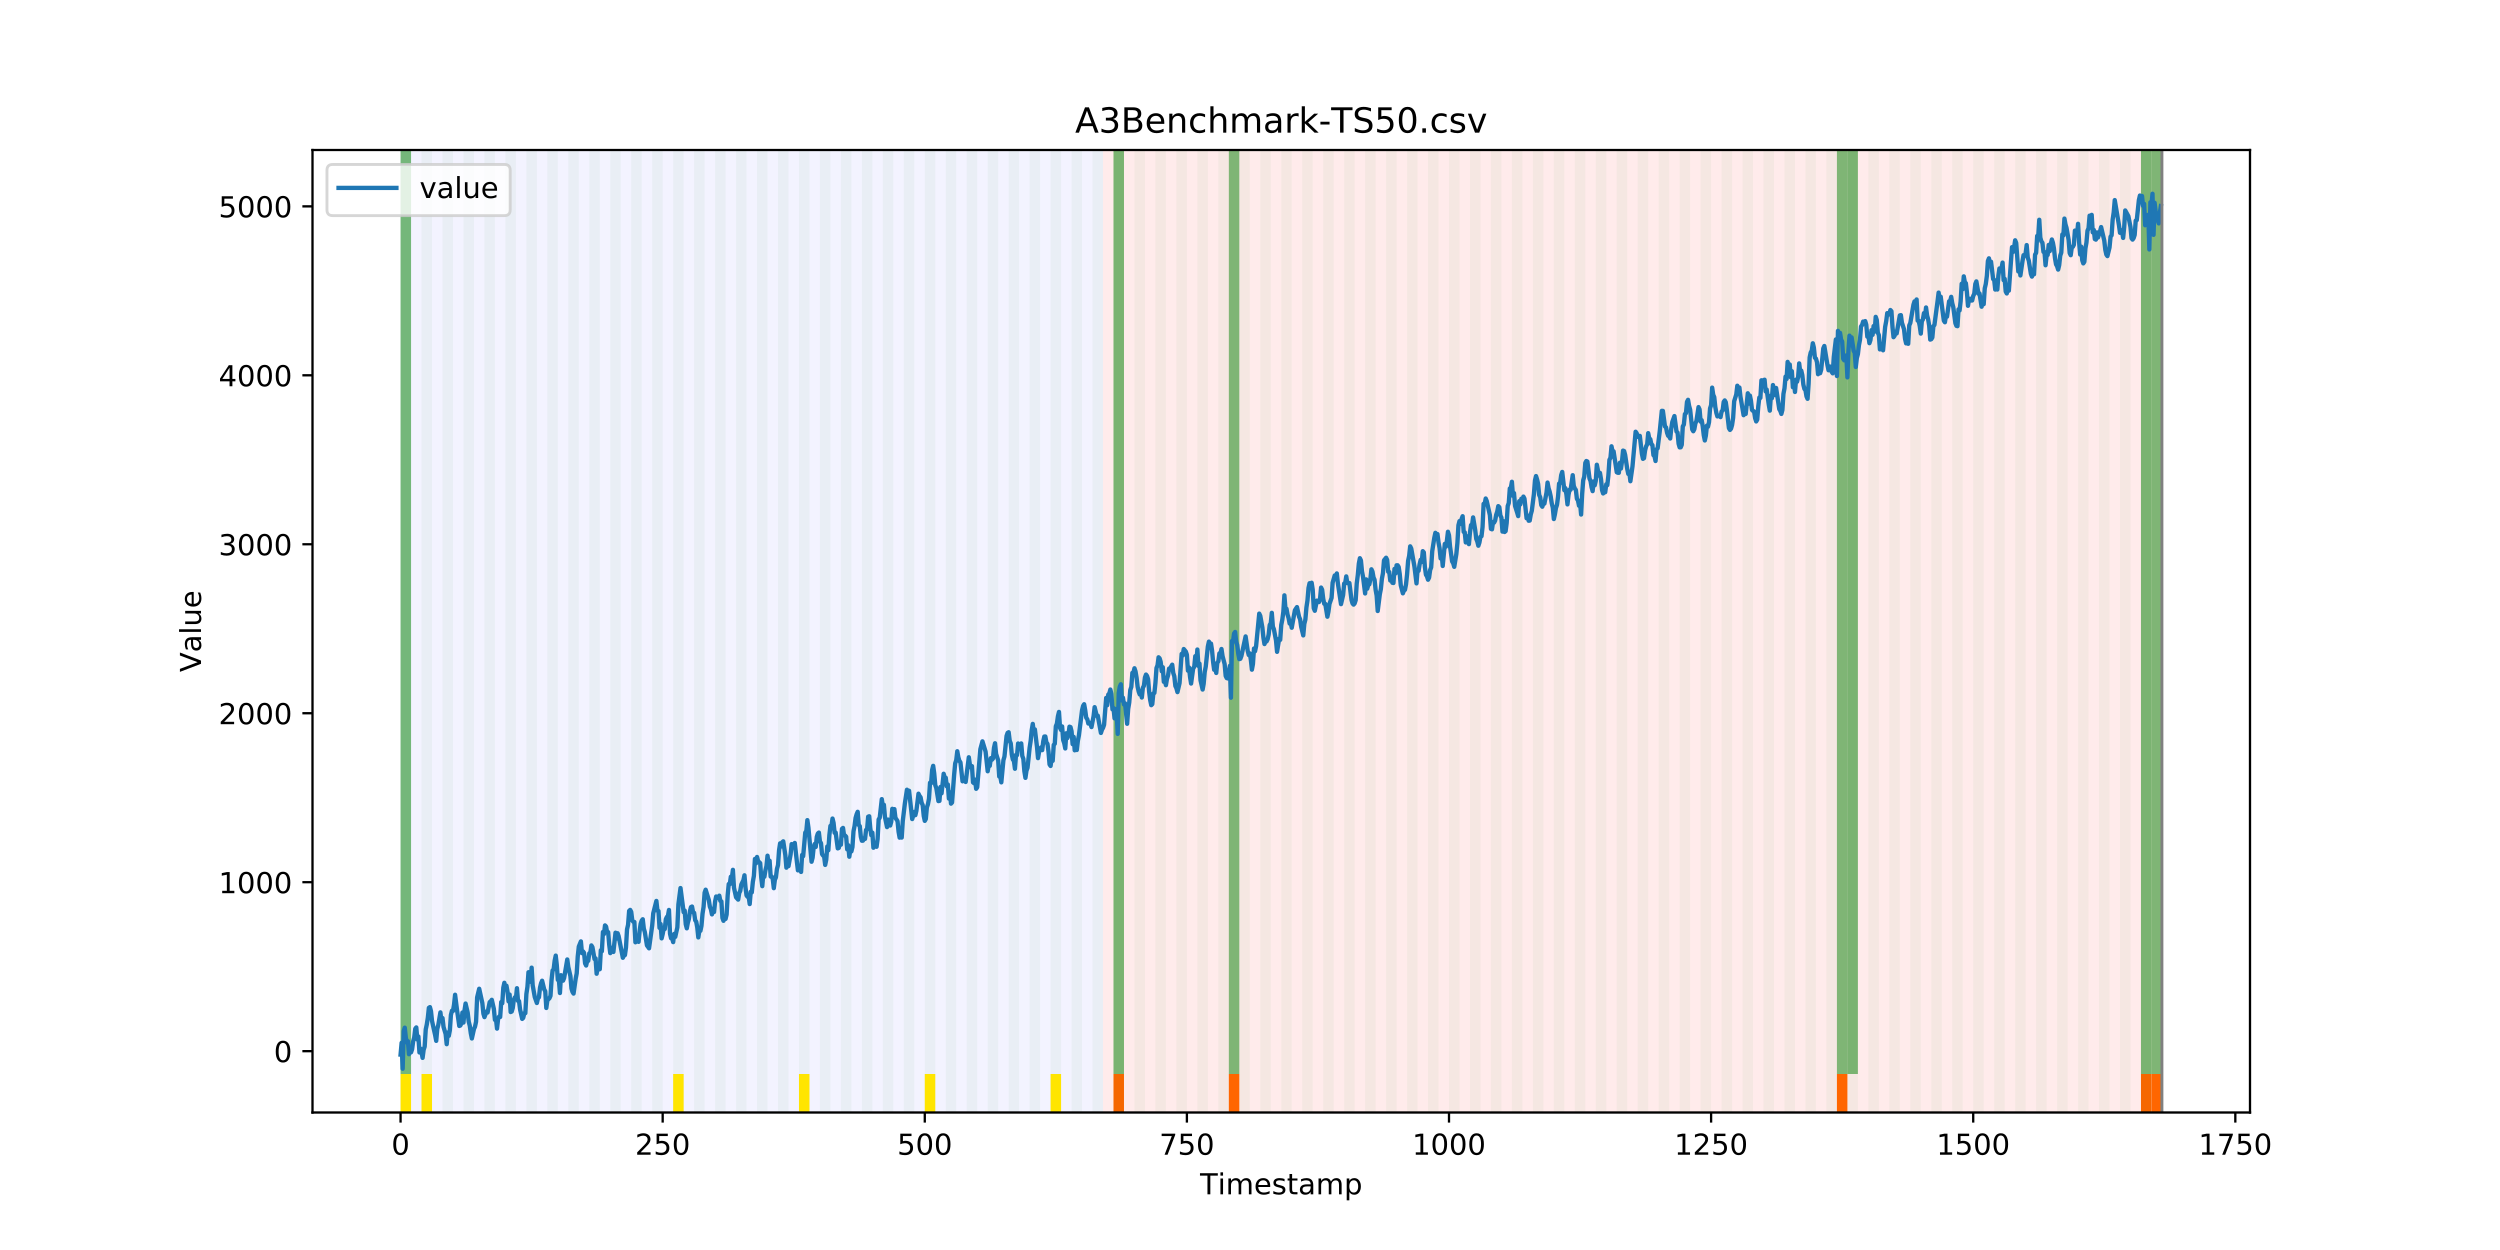 <?xml version="1.0" encoding="utf-8" standalone="no"?>
<!DOCTYPE svg PUBLIC "-//W3C//DTD SVG 1.1//EN"
  "http://www.w3.org/Graphics/SVG/1.1/DTD/svg11.dtd">
<!-- Created with matplotlib (https://matplotlib.org/) -->
<svg height="432pt" version="1.1" viewBox="0 0 864 432" width="864pt" xmlns="http://www.w3.org/2000/svg" xmlns:xlink="http://www.w3.org/1999/xlink">
 <defs>
  <style type="text/css">
*{stroke-linecap:butt;stroke-linejoin:round;}
  </style>
 </defs>
 <g id="figure_1">
  <g id="patch_1">
   <path d="M 0 432 
L 864 432 
L 864 0 
L 0 0 
z
" style="fill:#ffffff;"/>
  </g>
  <g id="axes_1">
   <g id="patch_2">
    <path d="M 108 384.48 
L 777.6 384.48 
L 777.6 51.84 
L 108 51.84 
z
" style="fill:#ffffff;"/>
   </g>
   <g id="patch_3">
    <path clip-path="url(#p86266c8233)" d="M 138.436 384.48 
L 138.436 51.84 
L 381.203 51.84 
L 381.203 384.48 
z
" style="fill:#0000ff;opacity:0.05;"/>
   </g>
   <g id="patch_4">
    <path clip-path="url(#p86266c8233)" d="M 381.203 384.48 
L 381.203 51.84 
L 747.164 51.84 
L 747.164 384.48 
z
" style="fill:#ff0000;opacity:0.08;"/>
   </g>
   <g id="patch_5">
    <path clip-path="url(#p86266c8233)" d="M 138.436 384.48 
L 138.436 51.84 
L 142.06 51.84 
L 142.06 384.48 
z
" style="fill:#008000;opacity:0.04;"/>
   </g>
   <g id="patch_6">
    <path clip-path="url(#p86266c8233)" d="M 138.436 371.174 
L 138.436 51.84 
L 142.06 51.84 
L 142.06 371.174 
z
" style="fill:#008000;opacity:0.5;"/>
   </g>
   <g id="patch_7">
    <path clip-path="url(#p86266c8233)" d="M 138.436 384.48 
L 138.436 371.174 
L 142.06 371.174 
L 142.06 384.48 
z
" style="fill:#ffe500;"/>
   </g>
   <g id="patch_8">
    <path clip-path="url(#p86266c8233)" d="M 384.826 384.48 
L 384.826 371.174 
L 388.449 371.174 
L 388.449 384.48 
z
" style="fill:#ff6600;"/>
   </g>
   <g id="patch_9">
    <path clip-path="url(#p86266c8233)" d="M 145.683 384.48 
L 145.683 51.84 
L 149.306 51.84 
L 149.306 384.48 
z
" style="fill:#008000;opacity:0.04;"/>
   </g>
   <g id="patch_10">
    <path clip-path="url(#p86266c8233)" d="M 145.683 384.48 
L 145.683 371.174 
L 149.306 371.174 
L 149.306 384.48 
z
" style="fill:#ffe500;"/>
   </g>
   <g id="patch_11">
    <path clip-path="url(#p86266c8233)" d="M 152.93 384.48 
L 152.93 51.84 
L 156.553 51.84 
L 156.553 384.48 
z
" style="fill:#008000;opacity:0.04;"/>
   </g>
   <g id="patch_12">
    <path clip-path="url(#p86266c8233)" d="M 160.177 384.48 
L 160.177 51.84 
L 163.8 51.84 
L 163.8 384.48 
z
" style="fill:#008000;opacity:0.04;"/>
   </g>
   <g id="patch_13">
    <path clip-path="url(#p86266c8233)" d="M 167.423 384.48 
L 167.423 51.84 
L 171.047 51.84 
L 171.047 384.48 
z
" style="fill:#008000;opacity:0.04;"/>
   </g>
   <g id="patch_14">
    <path clip-path="url(#p86266c8233)" d="M 174.67 384.48 
L 174.67 51.84 
L 178.294 51.84 
L 178.294 384.48 
z
" style="fill:#008000;opacity:0.04;"/>
   </g>
   <g id="patch_15">
    <path clip-path="url(#p86266c8233)" d="M 181.917 384.48 
L 181.917 51.84 
L 185.54 51.84 
L 185.54 384.48 
z
" style="fill:#008000;opacity:0.04;"/>
   </g>
   <g id="patch_16">
    <path clip-path="url(#p86266c8233)" d="M 424.683 384.48 
L 424.683 371.174 
L 428.306 371.174 
L 428.306 384.48 
z
" style="fill:#ff6600;"/>
   </g>
   <g id="patch_17">
    <path clip-path="url(#p86266c8233)" d="M 189.164 384.48 
L 189.164 51.84 
L 192.787 51.84 
L 192.787 384.48 
z
" style="fill:#008000;opacity:0.04;"/>
   </g>
   <g id="patch_18">
    <path clip-path="url(#p86266c8233)" d="M 196.41 384.48 
L 196.41 51.84 
L 200.034 51.84 
L 200.034 384.48 
z
" style="fill:#008000;opacity:0.04;"/>
   </g>
   <g id="patch_19">
    <path clip-path="url(#p86266c8233)" d="M 203.657 384.48 
L 203.657 51.84 
L 207.281 51.84 
L 207.281 384.48 
z
" style="fill:#008000;opacity:0.04;"/>
   </g>
   <g id="patch_20">
    <path clip-path="url(#p86266c8233)" d="M 210.904 384.48 
L 210.904 51.84 
L 214.527 51.84 
L 214.527 384.48 
z
" style="fill:#008000;opacity:0.04;"/>
   </g>
   <g id="patch_21">
    <path clip-path="url(#p86266c8233)" d="M 218.151 384.48 
L 218.151 51.84 
L 221.774 51.84 
L 221.774 384.48 
z
" style="fill:#008000;opacity:0.04;"/>
   </g>
   <g id="patch_22">
    <path clip-path="url(#p86266c8233)" d="M 225.397 384.48 
L 225.397 51.84 
L 229.021 51.84 
L 229.021 384.48 
z
" style="fill:#008000;opacity:0.04;"/>
   </g>
   <g id="patch_23">
    <path clip-path="url(#p86266c8233)" d="M 232.644 384.48 
L 232.644 51.84 
L 236.268 51.84 
L 236.268 384.48 
z
" style="fill:#008000;opacity:0.04;"/>
   </g>
   <g id="patch_24">
    <path clip-path="url(#p86266c8233)" d="M 232.644 384.48 
L 232.644 371.174 
L 236.268 371.174 
L 236.268 384.48 
z
" style="fill:#ffe500;"/>
   </g>
   <g id="patch_25">
    <path clip-path="url(#p86266c8233)" d="M 239.891 384.48 
L 239.891 51.84 
L 243.514 51.84 
L 243.514 384.48 
z
" style="fill:#008000;opacity:0.04;"/>
   </g>
   <g id="patch_26">
    <path clip-path="url(#p86266c8233)" d="M 247.138 384.48 
L 247.138 51.84 
L 250.761 51.84 
L 250.761 384.48 
z
" style="fill:#008000;opacity:0.04;"/>
   </g>
   <g id="patch_27">
    <path clip-path="url(#p86266c8233)" d="M 254.384 384.48 
L 254.384 51.84 
L 258.008 51.84 
L 258.008 384.48 
z
" style="fill:#008000;opacity:0.04;"/>
   </g>
   <g id="patch_28">
    <path clip-path="url(#p86266c8233)" d="M 261.631 384.48 
L 261.631 51.84 
L 265.255 51.84 
L 265.255 384.48 
z
" style="fill:#008000;opacity:0.04;"/>
   </g>
   <g id="patch_29">
    <path clip-path="url(#p86266c8233)" d="M 268.878 384.48 
L 268.878 51.84 
L 272.501 51.84 
L 272.501 384.48 
z
" style="fill:#008000;opacity:0.04;"/>
   </g>
   <g id="patch_30">
    <path clip-path="url(#p86266c8233)" d="M 276.125 384.48 
L 276.125 51.84 
L 279.748 51.84 
L 279.748 384.48 
z
" style="fill:#008000;opacity:0.04;"/>
   </g>
   <g id="patch_31">
    <path clip-path="url(#p86266c8233)" d="M 276.125 384.48 
L 276.125 371.174 
L 279.748 371.174 
L 279.748 384.48 
z
" style="fill:#ffe500;"/>
   </g>
   <g id="patch_32">
    <path clip-path="url(#p86266c8233)" d="M 283.371 384.48 
L 283.371 51.84 
L 286.995 51.84 
L 286.995 384.48 
z
" style="fill:#008000;opacity:0.04;"/>
   </g>
   <g id="patch_33">
    <path clip-path="url(#p86266c8233)" d="M 290.618 384.48 
L 290.618 51.84 
L 294.242 51.84 
L 294.242 384.48 
z
" style="fill:#008000;opacity:0.04;"/>
   </g>
   <g id="patch_34">
    <path clip-path="url(#p86266c8233)" d="M 297.865 384.48 
L 297.865 51.84 
L 301.488 51.84 
L 301.488 384.48 
z
" style="fill:#008000;opacity:0.04;"/>
   </g>
   <g id="patch_35">
    <path clip-path="url(#p86266c8233)" d="M 305.112 384.48 
L 305.112 51.84 
L 308.735 51.84 
L 308.735 384.48 
z
" style="fill:#008000;opacity:0.04;"/>
   </g>
   <g id="patch_36">
    <path clip-path="url(#p86266c8233)" d="M 312.358 384.48 
L 312.358 51.84 
L 315.982 51.84 
L 315.982 384.48 
z
" style="fill:#008000;opacity:0.04;"/>
   </g>
   <g id="patch_37">
    <path clip-path="url(#p86266c8233)" d="M 319.605 384.48 
L 319.605 51.84 
L 323.229 51.84 
L 323.229 384.48 
z
" style="fill:#008000;opacity:0.04;"/>
   </g>
   <g id="patch_38">
    <path clip-path="url(#p86266c8233)" d="M 319.605 384.48 
L 319.605 371.174 
L 323.229 371.174 
L 323.229 384.48 
z
" style="fill:#ffe500;"/>
   </g>
   <g id="patch_39">
    <path clip-path="url(#p86266c8233)" d="M 326.852 384.48 
L 326.852 51.84 
L 330.475 51.84 
L 330.475 384.48 
z
" style="fill:#008000;opacity:0.04;"/>
   </g>
   <g id="patch_40">
    <path clip-path="url(#p86266c8233)" d="M 334.099 384.48 
L 334.099 51.84 
L 337.722 51.84 
L 337.722 384.48 
z
" style="fill:#008000;opacity:0.04;"/>
   </g>
   <g id="patch_41">
    <path clip-path="url(#p86266c8233)" d="M 341.345 384.48 
L 341.345 51.84 
L 344.969 51.84 
L 344.969 384.48 
z
" style="fill:#008000;opacity:0.04;"/>
   </g>
   <g id="patch_42">
    <path clip-path="url(#p86266c8233)" d="M 348.592 384.48 
L 348.592 51.84 
L 352.216 51.84 
L 352.216 384.48 
z
" style="fill:#008000;opacity:0.04;"/>
   </g>
   <g id="patch_43">
    <path clip-path="url(#p86266c8233)" d="M 355.839 384.48 
L 355.839 51.84 
L 359.462 51.84 
L 359.462 384.48 
z
" style="fill:#008000;opacity:0.04;"/>
   </g>
   <g id="patch_44">
    <path clip-path="url(#p86266c8233)" d="M 363.086 384.48 
L 363.086 51.84 
L 366.709 51.84 
L 366.709 384.48 
z
" style="fill:#008000;opacity:0.04;"/>
   </g>
   <g id="patch_45">
    <path clip-path="url(#p86266c8233)" d="M 363.086 384.48 
L 363.086 371.174 
L 366.709 371.174 
L 366.709 384.48 
z
" style="fill:#ffe500;"/>
   </g>
   <g id="patch_46">
    <path clip-path="url(#p86266c8233)" d="M 370.332 384.48 
L 370.332 51.84 
L 373.956 51.84 
L 373.956 384.48 
z
" style="fill:#008000;opacity:0.04;"/>
   </g>
   <g id="patch_47">
    <path clip-path="url(#p86266c8233)" d="M 377.579 384.48 
L 377.579 51.84 
L 381.203 51.84 
L 381.203 384.48 
z
" style="fill:#008000;opacity:0.04;"/>
   </g>
   <g id="patch_48">
    <path clip-path="url(#p86266c8233)" d="M 384.826 384.48 
L 384.826 51.84 
L 388.449 51.84 
L 388.449 384.48 
z
" style="fill:#008000;opacity:0.04;"/>
   </g>
   <g id="patch_49">
    <path clip-path="url(#p86266c8233)" d="M 384.826 371.174 
L 384.826 51.84 
L 388.449 51.84 
L 388.449 371.174 
z
" style="fill:#008000;opacity:0.5;"/>
   </g>
   <g id="patch_50">
    <path clip-path="url(#p86266c8233)" d="M 392.073 384.48 
L 392.073 51.84 
L 395.696 51.84 
L 395.696 384.48 
z
" style="fill:#008000;opacity:0.04;"/>
   </g>
   <g id="patch_51">
    <path clip-path="url(#p86266c8233)" d="M 634.839 384.48 
L 634.839 371.174 
L 638.462 371.174 
L 638.462 384.48 
z
" style="fill:#ff6600;"/>
   </g>
   <g id="patch_52">
    <path clip-path="url(#p86266c8233)" d="M 399.319 384.48 
L 399.319 51.84 
L 402.943 51.84 
L 402.943 384.48 
z
" style="fill:#008000;opacity:0.04;"/>
   </g>
   <g id="patch_53">
    <path clip-path="url(#p86266c8233)" d="M 406.566 384.48 
L 406.566 51.84 
L 410.19 51.84 
L 410.19 384.48 
z
" style="fill:#008000;opacity:0.04;"/>
   </g>
   <g id="patch_54">
    <path clip-path="url(#p86266c8233)" d="M 413.813 384.48 
L 413.813 51.84 
L 417.436 51.84 
L 417.436 384.48 
z
" style="fill:#008000;opacity:0.04;"/>
   </g>
   <g id="patch_55">
    <path clip-path="url(#p86266c8233)" d="M 421.06 384.48 
L 421.06 51.84 
L 424.683 51.84 
L 424.683 384.48 
z
" style="fill:#008000;opacity:0.04;"/>
   </g>
   <g id="patch_56">
    <path clip-path="url(#p86266c8233)" d="M 424.683 371.174 
L 424.683 51.84 
L 428.306 51.84 
L 428.306 371.174 
z
" style="fill:#008000;opacity:0.5;"/>
   </g>
   <g id="patch_57">
    <path clip-path="url(#p86266c8233)" d="M 428.306 384.48 
L 428.306 51.84 
L 431.93 51.84 
L 431.93 384.48 
z
" style="fill:#008000;opacity:0.04;"/>
   </g>
   <g id="patch_58">
    <path clip-path="url(#p86266c8233)" d="M 435.553 384.48 
L 435.553 51.84 
L 439.177 51.84 
L 439.177 384.48 
z
" style="fill:#008000;opacity:0.04;"/>
   </g>
   <g id="patch_59">
    <path clip-path="url(#p86266c8233)" d="M 442.8 384.48 
L 442.8 51.84 
L 446.423 51.84 
L 446.423 384.48 
z
" style="fill:#008000;opacity:0.04;"/>
   </g>
   <g id="patch_60">
    <path clip-path="url(#p86266c8233)" d="M 450.047 384.48 
L 450.047 51.84 
L 453.67 51.84 
L 453.67 384.48 
z
" style="fill:#008000;opacity:0.04;"/>
   </g>
   <g id="patch_61">
    <path clip-path="url(#p86266c8233)" d="M 457.294 384.48 
L 457.294 51.84 
L 460.917 51.84 
L 460.917 384.48 
z
" style="fill:#008000;opacity:0.04;"/>
   </g>
   <g id="patch_62">
    <path clip-path="url(#p86266c8233)" d="M 464.54 384.48 
L 464.54 51.84 
L 468.164 51.84 
L 468.164 384.48 
z
" style="fill:#008000;opacity:0.04;"/>
   </g>
   <g id="patch_63">
    <path clip-path="url(#p86266c8233)" d="M 471.787 384.48 
L 471.787 51.84 
L 475.41 51.84 
L 475.41 384.48 
z
" style="fill:#008000;opacity:0.04;"/>
   </g>
   <g id="patch_64">
    <path clip-path="url(#p86266c8233)" d="M 479.034 384.48 
L 479.034 51.84 
L 482.657 51.84 
L 482.657 384.48 
z
" style="fill:#008000;opacity:0.04;"/>
   </g>
   <g id="patch_65">
    <path clip-path="url(#p86266c8233)" d="M 486.281 384.48 
L 486.281 51.84 
L 489.904 51.84 
L 489.904 384.48 
z
" style="fill:#008000;opacity:0.04;"/>
   </g>
   <g id="patch_66">
    <path clip-path="url(#p86266c8233)" d="M 493.527 384.48 
L 493.527 51.84 
L 497.151 51.84 
L 497.151 384.48 
z
" style="fill:#008000;opacity:0.04;"/>
   </g>
   <g id="patch_67">
    <path clip-path="url(#p86266c8233)" d="M 739.917 384.48 
L 739.917 371.174 
L 743.54 371.174 
L 743.54 384.48 
z
" style="fill:#ff6600;"/>
   </g>
   <g id="patch_68">
    <path clip-path="url(#p86266c8233)" d="M 500.774 384.48 
L 500.774 51.84 
L 504.397 51.84 
L 504.397 384.48 
z
" style="fill:#008000;opacity:0.04;"/>
   </g>
   <g id="patch_69">
    <path clip-path="url(#p86266c8233)" d="M 743.54 384.48 
L 743.54 371.174 
L 747.164 371.174 
L 747.164 384.48 
z
" style="fill:#ff6600;"/>
   </g>
   <g id="patch_70">
    <path clip-path="url(#p86266c8233)" d="M 508.021 384.48 
L 508.021 51.84 
L 511.644 51.84 
L 511.644 384.48 
z
" style="fill:#008000;opacity:0.04;"/>
   </g>
   <g id="patch_71">
    <path clip-path="url(#p86266c8233)" d="M 515.268 384.48 
L 515.268 51.84 
L 518.891 51.84 
L 518.891 384.48 
z
" style="fill:#008000;opacity:0.04;"/>
   </g>
   <g id="patch_72">
    <path clip-path="url(#p86266c8233)" d="M 522.514 384.48 
L 522.514 51.84 
L 526.138 51.84 
L 526.138 384.48 
z
" style="fill:#008000;opacity:0.04;"/>
   </g>
   <g id="patch_73">
    <path clip-path="url(#p86266c8233)" d="M 529.761 384.48 
L 529.761 51.84 
L 533.384 51.84 
L 533.384 384.48 
z
" style="fill:#008000;opacity:0.04;"/>
   </g>
   <g id="patch_74">
    <path clip-path="url(#p86266c8233)" d="M 537.008 384.48 
L 537.008 51.84 
L 540.631 51.84 
L 540.631 384.48 
z
" style="fill:#008000;opacity:0.04;"/>
   </g>
   <g id="patch_75">
    <path clip-path="url(#p86266c8233)" d="M 544.255 384.48 
L 544.255 51.84 
L 547.878 51.84 
L 547.878 384.48 
z
" style="fill:#008000;opacity:0.04;"/>
   </g>
   <g id="patch_76">
    <path clip-path="url(#p86266c8233)" d="M 551.501 384.48 
L 551.501 51.84 
L 555.125 51.84 
L 555.125 384.48 
z
" style="fill:#008000;opacity:0.04;"/>
   </g>
   <g id="patch_77">
    <path clip-path="url(#p86266c8233)" d="M 558.748 384.48 
L 558.748 51.84 
L 562.371 51.84 
L 562.371 384.48 
z
" style="fill:#008000;opacity:0.04;"/>
   </g>
   <g id="patch_78">
    <path clip-path="url(#p86266c8233)" d="M 565.995 384.48 
L 565.995 51.84 
L 569.618 51.84 
L 569.618 384.48 
z
" style="fill:#008000;opacity:0.04;"/>
   </g>
   <g id="patch_79">
    <path clip-path="url(#p86266c8233)" d="M 573.242 384.48 
L 573.242 51.84 
L 576.865 51.84 
L 576.865 384.48 
z
" style="fill:#008000;opacity:0.04;"/>
   </g>
   <g id="patch_80">
    <path clip-path="url(#p86266c8233)" d="M 580.488 384.48 
L 580.488 51.84 
L 584.112 51.84 
L 584.112 384.48 
z
" style="fill:#008000;opacity:0.04;"/>
   </g>
   <g id="patch_81">
    <path clip-path="url(#p86266c8233)" d="M 587.735 384.48 
L 587.735 51.84 
L 591.358 51.84 
L 591.358 384.48 
z
" style="fill:#008000;opacity:0.04;"/>
   </g>
   <g id="patch_82">
    <path clip-path="url(#p86266c8233)" d="M 594.982 384.48 
L 594.982 51.84 
L 598.605 51.84 
L 598.605 384.48 
z
" style="fill:#008000;opacity:0.04;"/>
   </g>
   <g id="patch_83">
    <path clip-path="url(#p86266c8233)" d="M 602.229 384.48 
L 602.229 51.84 
L 605.852 51.84 
L 605.852 384.48 
z
" style="fill:#008000;opacity:0.04;"/>
   </g>
   <g id="patch_84">
    <path clip-path="url(#p86266c8233)" d="M 609.475 384.48 
L 609.475 51.84 
L 613.099 51.84 
L 613.099 384.48 
z
" style="fill:#008000;opacity:0.04;"/>
   </g>
   <g id="patch_85">
    <path clip-path="url(#p86266c8233)" d="M 616.722 384.48 
L 616.722 51.84 
L 620.345 51.84 
L 620.345 384.48 
z
" style="fill:#008000;opacity:0.04;"/>
   </g>
   <g id="patch_86">
    <path clip-path="url(#p86266c8233)" d="M 623.969 384.48 
L 623.969 51.84 
L 627.592 51.84 
L 627.592 384.48 
z
" style="fill:#008000;opacity:0.04;"/>
   </g>
   <g id="patch_87">
    <path clip-path="url(#p86266c8233)" d="M 631.216 384.48 
L 631.216 51.84 
L 634.839 51.84 
L 634.839 384.48 
z
" style="fill:#008000;opacity:0.04;"/>
   </g>
   <g id="patch_88">
    <path clip-path="url(#p86266c8233)" d="M 634.839 371.174 
L 634.839 51.84 
L 638.462 51.84 
L 638.462 371.174 
z
" style="fill:#008000;opacity:0.5;"/>
   </g>
   <g id="patch_89">
    <path clip-path="url(#p86266c8233)" d="M 638.462 384.48 
L 638.462 51.84 
L 642.086 51.84 
L 642.086 384.48 
z
" style="fill:#008000;opacity:0.04;"/>
   </g>
   <g id="patch_90">
    <path clip-path="url(#p86266c8233)" d="M 638.462 371.174 
L 638.462 51.84 
L 642.086 51.84 
L 642.086 371.174 
z
" style="fill:#008000;opacity:0.5;"/>
   </g>
   <g id="patch_91">
    <path clip-path="url(#p86266c8233)" d="M 645.709 384.48 
L 645.709 51.84 
L 649.332 51.84 
L 649.332 384.48 
z
" style="fill:#008000;opacity:0.04;"/>
   </g>
   <g id="patch_92">
    <path clip-path="url(#p86266c8233)" d="M 652.956 384.48 
L 652.956 51.84 
L 656.579 51.84 
L 656.579 384.48 
z
" style="fill:#008000;opacity:0.04;"/>
   </g>
   <g id="patch_93">
    <path clip-path="url(#p86266c8233)" d="M 660.203 384.48 
L 660.203 51.84 
L 663.826 51.84 
L 663.826 384.48 
z
" style="fill:#008000;opacity:0.04;"/>
   </g>
   <g id="patch_94">
    <path clip-path="url(#p86266c8233)" d="M 667.449 384.48 
L 667.449 51.84 
L 671.073 51.84 
L 671.073 384.48 
z
" style="fill:#008000;opacity:0.04;"/>
   </g>
   <g id="patch_95">
    <path clip-path="url(#p86266c8233)" d="M 674.696 384.48 
L 674.696 51.84 
L 678.319 51.84 
L 678.319 384.48 
z
" style="fill:#008000;opacity:0.04;"/>
   </g>
   <g id="patch_96">
    <path clip-path="url(#p86266c8233)" d="M 681.943 384.48 
L 681.943 51.84 
L 685.566 51.84 
L 685.566 384.48 
z
" style="fill:#008000;opacity:0.04;"/>
   </g>
   <g id="patch_97">
    <path clip-path="url(#p86266c8233)" d="M 689.19 384.48 
L 689.19 51.84 
L 692.813 51.84 
L 692.813 384.48 
z
" style="fill:#008000;opacity:0.04;"/>
   </g>
   <g id="patch_98">
    <path clip-path="url(#p86266c8233)" d="M 696.436 384.48 
L 696.436 51.84 
L 700.06 51.84 
L 700.06 384.48 
z
" style="fill:#008000;opacity:0.04;"/>
   </g>
   <g id="patch_99">
    <path clip-path="url(#p86266c8233)" d="M 703.683 384.48 
L 703.683 51.84 
L 707.306 51.84 
L 707.306 384.48 
z
" style="fill:#008000;opacity:0.04;"/>
   </g>
   <g id="patch_100">
    <path clip-path="url(#p86266c8233)" d="M 710.93 384.48 
L 710.93 51.84 
L 714.553 51.84 
L 714.553 384.48 
z
" style="fill:#008000;opacity:0.04;"/>
   </g>
   <g id="patch_101">
    <path clip-path="url(#p86266c8233)" d="M 718.177 384.48 
L 718.177 51.84 
L 721.8 51.84 
L 721.8 384.48 
z
" style="fill:#008000;opacity:0.04;"/>
   </g>
   <g id="patch_102">
    <path clip-path="url(#p86266c8233)" d="M 725.423 384.48 
L 725.423 51.84 
L 729.047 51.84 
L 729.047 384.48 
z
" style="fill:#008000;opacity:0.04;"/>
   </g>
   <g id="patch_103">
    <path clip-path="url(#p86266c8233)" d="M 732.67 384.48 
L 732.67 51.84 
L 736.294 51.84 
L 736.294 384.48 
z
" style="fill:#008000;opacity:0.04;"/>
   </g>
   <g id="patch_104">
    <path clip-path="url(#p86266c8233)" d="M 739.917 384.48 
L 739.917 51.84 
L 743.54 51.84 
L 743.54 384.48 
z
" style="fill:#008000;opacity:0.04;"/>
   </g>
   <g id="patch_105">
    <path clip-path="url(#p86266c8233)" d="M 739.917 371.174 
L 739.917 51.84 
L 743.54 51.84 
L 743.54 371.174 
z
" style="fill:#008000;opacity:0.5;"/>
   </g>
   <g id="patch_106">
    <path clip-path="url(#p86266c8233)" d="M 743.54 371.174 
L 743.54 51.84 
L 747.164 51.84 
L 747.164 371.174 
z
" style="fill:#008000;opacity:0.5;"/>
   </g>
   <g id="matplotlib.axis_1">
    <g id="xtick_1">
     <g id="line2d_1">
      <defs>
       <path d="M 0 0 
L 0 3.5 
" id="m8968f7982f" style="stroke:#000000;stroke-width:0.8;"/>
      </defs>
      <g>
       <use style="stroke:#000000;stroke-width:0.8;" x="138.436" xlink:href="#m8968f7982f" y="384.48"/>
      </g>
     </g>
     <g id="text_1">
      <!-- 0 -->
      <defs>
       <path d="M 31.781 66.406 
Q 24.172 66.406 20.328 58.906 
Q 16.5 51.422 16.5 36.375 
Q 16.5 21.391 20.328 13.891 
Q 24.172 6.391 31.781 6.391 
Q 39.453 6.391 43.281 13.891 
Q 47.125 21.391 47.125 36.375 
Q 47.125 51.422 43.281 58.906 
Q 39.453 66.406 31.781 66.406 
z
M 31.781 74.219 
Q 44.047 74.219 50.516 64.516 
Q 56.984 54.828 56.984 36.375 
Q 56.984 17.969 50.516 8.266 
Q 44.047 -1.422 31.781 -1.422 
Q 19.531 -1.422 13.062 8.266 
Q 6.594 17.969 6.594 36.375 
Q 6.594 54.828 13.062 64.516 
Q 19.531 74.219 31.781 74.219 
z
" id="DejaVuSans-48"/>
      </defs>
      <g transform="translate(135.255 399.078)scale(0.1 -0.1)">
       <use xlink:href="#DejaVuSans-48"/>
      </g>
     </g>
    </g>
    <g id="xtick_2">
     <g id="line2d_2">
      <g>
       <use style="stroke:#000000;stroke-width:0.8;" x="229.021" xlink:href="#m8968f7982f" y="384.48"/>
      </g>
     </g>
     <g id="text_2">
      <!-- 250 -->
      <defs>
       <path d="M 19.188 8.297 
L 53.609 8.297 
L 53.609 0 
L 7.328 0 
L 7.328 8.297 
Q 12.938 14.109 22.625 23.891 
Q 32.328 33.688 34.812 36.531 
Q 39.547 41.844 41.422 45.531 
Q 43.312 49.219 43.312 52.781 
Q 43.312 58.594 39.234 62.25 
Q 35.156 65.922 28.609 65.922 
Q 23.969 65.922 18.812 64.312 
Q 13.672 62.703 7.812 59.422 
L 7.812 69.391 
Q 13.766 71.781 18.938 73 
Q 24.125 74.219 28.422 74.219 
Q 39.75 74.219 46.484 68.547 
Q 53.219 62.891 53.219 53.422 
Q 53.219 48.922 51.531 44.891 
Q 49.859 40.875 45.406 35.406 
Q 44.188 33.984 37.641 27.219 
Q 31.109 20.453 19.188 8.297 
z
" id="DejaVuSans-50"/>
       <path d="M 10.797 72.906 
L 49.516 72.906 
L 49.516 64.594 
L 19.828 64.594 
L 19.828 46.734 
Q 21.969 47.469 24.109 47.828 
Q 26.266 48.188 28.422 48.188 
Q 40.625 48.188 47.75 41.5 
Q 54.891 34.812 54.891 23.391 
Q 54.891 11.625 47.562 5.094 
Q 40.234 -1.422 26.906 -1.422 
Q 22.312 -1.422 17.547 -0.641 
Q 12.797 0.141 7.719 1.703 
L 7.719 11.625 
Q 12.109 9.234 16.797 8.062 
Q 21.484 6.891 26.703 6.891 
Q 35.156 6.891 40.078 11.328 
Q 45.016 15.766 45.016 23.391 
Q 45.016 31 40.078 35.438 
Q 35.156 39.891 26.703 39.891 
Q 22.75 39.891 18.812 39.016 
Q 14.891 38.141 10.797 36.281 
z
" id="DejaVuSans-53"/>
      </defs>
      <g transform="translate(219.477 399.078)scale(0.1 -0.1)">
       <use xlink:href="#DejaVuSans-50"/>
       <use x="63.623" xlink:href="#DejaVuSans-53"/>
       <use x="127.246" xlink:href="#DejaVuSans-48"/>
      </g>
     </g>
    </g>
    <g id="xtick_3">
     <g id="line2d_3">
      <g>
       <use style="stroke:#000000;stroke-width:0.8;" x="319.605" xlink:href="#m8968f7982f" y="384.48"/>
      </g>
     </g>
     <g id="text_3">
      <!-- 500 -->
      <g transform="translate(310.061 399.078)scale(0.1 -0.1)">
       <use xlink:href="#DejaVuSans-53"/>
       <use x="63.623" xlink:href="#DejaVuSans-48"/>
       <use x="127.246" xlink:href="#DejaVuSans-48"/>
      </g>
     </g>
    </g>
    <g id="xtick_4">
     <g id="line2d_4">
      <g>
       <use style="stroke:#000000;stroke-width:0.8;" x="410.19" xlink:href="#m8968f7982f" y="384.48"/>
      </g>
     </g>
     <g id="text_4">
      <!-- 750 -->
      <defs>
       <path d="M 8.203 72.906 
L 55.078 72.906 
L 55.078 68.703 
L 28.609 0 
L 18.312 0 
L 43.219 64.594 
L 8.203 64.594 
z
" id="DejaVuSans-55"/>
      </defs>
      <g transform="translate(400.646 399.078)scale(0.1 -0.1)">
       <use xlink:href="#DejaVuSans-55"/>
       <use x="63.623" xlink:href="#DejaVuSans-53"/>
       <use x="127.246" xlink:href="#DejaVuSans-48"/>
      </g>
     </g>
    </g>
    <g id="xtick_5">
     <g id="line2d_5">
      <g>
       <use style="stroke:#000000;stroke-width:0.8;" x="500.774" xlink:href="#m8968f7982f" y="384.48"/>
      </g>
     </g>
     <g id="text_5">
      <!-- 1000 -->
      <defs>
       <path d="M 12.406 8.297 
L 28.516 8.297 
L 28.516 63.922 
L 10.984 60.406 
L 10.984 69.391 
L 28.422 72.906 
L 38.281 72.906 
L 38.281 8.297 
L 54.391 8.297 
L 54.391 0 
L 12.406 0 
z
" id="DejaVuSans-49"/>
      </defs>
      <g transform="translate(488.049 399.078)scale(0.1 -0.1)">
       <use xlink:href="#DejaVuSans-49"/>
       <use x="63.623" xlink:href="#DejaVuSans-48"/>
       <use x="127.246" xlink:href="#DejaVuSans-48"/>
       <use x="190.869" xlink:href="#DejaVuSans-48"/>
      </g>
     </g>
    </g>
    <g id="xtick_6">
     <g id="line2d_6">
      <g>
       <use style="stroke:#000000;stroke-width:0.8;" x="591.358" xlink:href="#m8968f7982f" y="384.48"/>
      </g>
     </g>
     <g id="text_6">
      <!-- 1250 -->
      <g transform="translate(578.633 399.078)scale(0.1 -0.1)">
       <use xlink:href="#DejaVuSans-49"/>
       <use x="63.623" xlink:href="#DejaVuSans-50"/>
       <use x="127.246" xlink:href="#DejaVuSans-53"/>
       <use x="190.869" xlink:href="#DejaVuSans-48"/>
      </g>
     </g>
    </g>
    <g id="xtick_7">
     <g id="line2d_7">
      <g>
       <use style="stroke:#000000;stroke-width:0.8;" x="681.943" xlink:href="#m8968f7982f" y="384.48"/>
      </g>
     </g>
     <g id="text_7">
      <!-- 1500 -->
      <g transform="translate(669.218 399.078)scale(0.1 -0.1)">
       <use xlink:href="#DejaVuSans-49"/>
       <use x="63.623" xlink:href="#DejaVuSans-53"/>
       <use x="127.246" xlink:href="#DejaVuSans-48"/>
       <use x="190.869" xlink:href="#DejaVuSans-48"/>
      </g>
     </g>
    </g>
    <g id="xtick_8">
     <g id="line2d_8">
      <g>
       <use style="stroke:#000000;stroke-width:0.8;" x="772.527" xlink:href="#m8968f7982f" y="384.48"/>
      </g>
     </g>
     <g id="text_8">
      <!-- 1750 -->
      <g transform="translate(759.802 399.078)scale(0.1 -0.1)">
       <use xlink:href="#DejaVuSans-49"/>
       <use x="63.623" xlink:href="#DejaVuSans-55"/>
       <use x="127.246" xlink:href="#DejaVuSans-53"/>
       <use x="190.869" xlink:href="#DejaVuSans-48"/>
      </g>
     </g>
    </g>
    <g id="text_9">
     <!-- Timestamp -->
     <defs>
      <path d="M -0.297 72.906 
L 61.375 72.906 
L 61.375 64.594 
L 35.5 64.594 
L 35.5 0 
L 25.594 0 
L 25.594 64.594 
L -0.297 64.594 
z
" id="DejaVuSans-84"/>
      <path d="M 9.422 54.688 
L 18.406 54.688 
L 18.406 0 
L 9.422 0 
z
M 9.422 75.984 
L 18.406 75.984 
L 18.406 64.594 
L 9.422 64.594 
z
" id="DejaVuSans-105"/>
      <path d="M 52 44.188 
Q 55.375 50.25 60.062 53.125 
Q 64.75 56 71.094 56 
Q 79.641 56 84.281 50.016 
Q 88.922 44.047 88.922 33.016 
L 88.922 0 
L 79.891 0 
L 79.891 32.719 
Q 79.891 40.578 77.094 44.375 
Q 74.312 48.188 68.609 48.188 
Q 61.625 48.188 57.562 43.547 
Q 53.516 38.922 53.516 30.906 
L 53.516 0 
L 44.484 0 
L 44.484 32.719 
Q 44.484 40.625 41.703 44.406 
Q 38.922 48.188 33.109 48.188 
Q 26.219 48.188 22.156 43.531 
Q 18.109 38.875 18.109 30.906 
L 18.109 0 
L 9.078 0 
L 9.078 54.688 
L 18.109 54.688 
L 18.109 46.188 
Q 21.188 51.219 25.484 53.609 
Q 29.781 56 35.688 56 
Q 41.656 56 45.828 52.969 
Q 50 49.953 52 44.188 
z
" id="DejaVuSans-109"/>
      <path d="M 56.203 29.594 
L 56.203 25.203 
L 14.891 25.203 
Q 15.484 15.922 20.484 11.062 
Q 25.484 6.203 34.422 6.203 
Q 39.594 6.203 44.453 7.469 
Q 49.312 8.734 54.109 11.281 
L 54.109 2.781 
Q 49.266 0.734 44.188 -0.344 
Q 39.109 -1.422 33.891 -1.422 
Q 20.797 -1.422 13.156 6.188 
Q 5.516 13.812 5.516 26.812 
Q 5.516 40.234 12.766 48.109 
Q 20.016 56 32.328 56 
Q 43.359 56 49.781 48.891 
Q 56.203 41.797 56.203 29.594 
z
M 47.219 32.234 
Q 47.125 39.594 43.094 43.984 
Q 39.062 48.391 32.422 48.391 
Q 24.906 48.391 20.391 44.141 
Q 15.875 39.891 15.188 32.172 
z
" id="DejaVuSans-101"/>
      <path d="M 44.281 53.078 
L 44.281 44.578 
Q 40.484 46.531 36.375 47.5 
Q 32.281 48.484 27.875 48.484 
Q 21.188 48.484 17.844 46.438 
Q 14.5 44.391 14.5 40.281 
Q 14.5 37.156 16.891 35.375 
Q 19.281 33.594 26.516 31.984 
L 29.594 31.297 
Q 39.156 29.25 43.188 25.516 
Q 47.219 21.781 47.219 15.094 
Q 47.219 7.469 41.188 3.016 
Q 35.156 -1.422 24.609 -1.422 
Q 20.219 -1.422 15.453 -0.562 
Q 10.688 0.297 5.422 2 
L 5.422 11.281 
Q 10.406 8.688 15.234 7.391 
Q 20.062 6.109 24.812 6.109 
Q 31.156 6.109 34.562 8.281 
Q 37.984 10.453 37.984 14.406 
Q 37.984 18.062 35.516 20.016 
Q 33.062 21.969 24.703 23.781 
L 21.578 24.516 
Q 13.234 26.266 9.516 29.906 
Q 5.812 33.547 5.812 39.891 
Q 5.812 47.609 11.281 51.797 
Q 16.75 56 26.812 56 
Q 31.781 56 36.172 55.266 
Q 40.578 54.547 44.281 53.078 
z
" id="DejaVuSans-115"/>
      <path d="M 18.312 70.219 
L 18.312 54.688 
L 36.812 54.688 
L 36.812 47.703 
L 18.312 47.703 
L 18.312 18.016 
Q 18.312 11.328 20.141 9.422 
Q 21.969 7.516 27.594 7.516 
L 36.812 7.516 
L 36.812 0 
L 27.594 0 
Q 17.188 0 13.234 3.875 
Q 9.281 7.766 9.281 18.016 
L 9.281 47.703 
L 2.688 47.703 
L 2.688 54.688 
L 9.281 54.688 
L 9.281 70.219 
z
" id="DejaVuSans-116"/>
      <path d="M 34.281 27.484 
Q 23.391 27.484 19.188 25 
Q 14.984 22.516 14.984 16.5 
Q 14.984 11.719 18.141 8.906 
Q 21.297 6.109 26.703 6.109 
Q 34.188 6.109 38.703 11.406 
Q 43.219 16.703 43.219 25.484 
L 43.219 27.484 
z
M 52.203 31.203 
L 52.203 0 
L 43.219 0 
L 43.219 8.297 
Q 40.141 3.328 35.547 0.953 
Q 30.953 -1.422 24.312 -1.422 
Q 15.922 -1.422 10.953 3.297 
Q 6 8.016 6 15.922 
Q 6 25.141 12.172 29.828 
Q 18.359 34.516 30.609 34.516 
L 43.219 34.516 
L 43.219 35.406 
Q 43.219 41.609 39.141 45 
Q 35.062 48.391 27.688 48.391 
Q 23 48.391 18.547 47.266 
Q 14.109 46.141 10.016 43.891 
L 10.016 52.203 
Q 14.938 54.109 19.578 55.047 
Q 24.219 56 28.609 56 
Q 40.484 56 46.344 49.844 
Q 52.203 43.703 52.203 31.203 
z
" id="DejaVuSans-97"/>
      <path d="M 18.109 8.203 
L 18.109 -20.797 
L 9.078 -20.797 
L 9.078 54.688 
L 18.109 54.688 
L 18.109 46.391 
Q 20.953 51.266 25.266 53.625 
Q 29.594 56 35.594 56 
Q 45.562 56 51.781 48.094 
Q 58.016 40.188 58.016 27.297 
Q 58.016 14.406 51.781 6.484 
Q 45.562 -1.422 35.594 -1.422 
Q 29.594 -1.422 25.266 0.953 
Q 20.953 3.328 18.109 8.203 
z
M 48.688 27.297 
Q 48.688 37.203 44.609 42.844 
Q 40.531 48.484 33.406 48.484 
Q 26.266 48.484 22.188 42.844 
Q 18.109 37.203 18.109 27.297 
Q 18.109 17.391 22.188 11.75 
Q 26.266 6.109 33.406 6.109 
Q 40.531 6.109 44.609 11.75 
Q 48.688 17.391 48.688 27.297 
z
" id="DejaVuSans-112"/>
     </defs>
     <g transform="translate(414.739 412.757)scale(0.1 -0.1)">
      <use xlink:href="#DejaVuSans-84"/>
      <use x="61.037" xlink:href="#DejaVuSans-105"/>
      <use x="88.82" xlink:href="#DejaVuSans-109"/>
      <use x="186.232" xlink:href="#DejaVuSans-101"/>
      <use x="247.756" xlink:href="#DejaVuSans-115"/>
      <use x="299.855" xlink:href="#DejaVuSans-116"/>
      <use x="339.064" xlink:href="#DejaVuSans-97"/>
      <use x="400.344" xlink:href="#DejaVuSans-109"/>
      <use x="497.756" xlink:href="#DejaVuSans-112"/>
     </g>
    </g>
   </g>
   <g id="matplotlib.axis_2">
    <g id="ytick_1">
     <g id="line2d_9">
      <defs>
       <path d="M 0 0 
L -3.5 0 
" id="mceea61a2fa" style="stroke:#000000;stroke-width:0.8;"/>
      </defs>
      <g>
       <use style="stroke:#000000;stroke-width:0.8;" x="108" xlink:href="#mceea61a2fa" y="363.279"/>
      </g>
     </g>
     <g id="text_10">
      <!-- 0 -->
      <g transform="translate(94.638 367.078)scale(0.1 -0.1)">
       <use xlink:href="#DejaVuSans-48"/>
      </g>
     </g>
    </g>
    <g id="ytick_2">
     <g id="line2d_10">
      <g>
       <use style="stroke:#000000;stroke-width:0.8;" x="108" xlink:href="#mceea61a2fa" y="304.886"/>
      </g>
     </g>
     <g id="text_11">
      <!-- 1000 -->
      <g transform="translate(75.55 308.685)scale(0.1 -0.1)">
       <use xlink:href="#DejaVuSans-49"/>
       <use x="63.623" xlink:href="#DejaVuSans-48"/>
       <use x="127.246" xlink:href="#DejaVuSans-48"/>
       <use x="190.869" xlink:href="#DejaVuSans-48"/>
      </g>
     </g>
    </g>
    <g id="ytick_3">
     <g id="line2d_11">
      <g>
       <use style="stroke:#000000;stroke-width:0.8;" x="108" xlink:href="#mceea61a2fa" y="246.492"/>
      </g>
     </g>
     <g id="text_12">
      <!-- 2000 -->
      <g transform="translate(75.55 250.291)scale(0.1 -0.1)">
       <use xlink:href="#DejaVuSans-50"/>
       <use x="63.623" xlink:href="#DejaVuSans-48"/>
       <use x="127.246" xlink:href="#DejaVuSans-48"/>
       <use x="190.869" xlink:href="#DejaVuSans-48"/>
      </g>
     </g>
    </g>
    <g id="ytick_4">
     <g id="line2d_12">
      <g>
       <use style="stroke:#000000;stroke-width:0.8;" x="108" xlink:href="#mceea61a2fa" y="188.099"/>
      </g>
     </g>
     <g id="text_13">
      <!-- 3000 -->
      <defs>
       <path d="M 40.578 39.312 
Q 47.656 37.797 51.625 33 
Q 55.609 28.219 55.609 21.188 
Q 55.609 10.406 48.188 4.484 
Q 40.766 -1.422 27.094 -1.422 
Q 22.516 -1.422 17.656 -0.516 
Q 12.797 0.391 7.625 2.203 
L 7.625 11.719 
Q 11.719 9.328 16.594 8.109 
Q 21.484 6.891 26.812 6.891 
Q 36.078 6.891 40.938 10.547 
Q 45.797 14.203 45.797 21.188 
Q 45.797 27.641 41.281 31.266 
Q 36.766 34.906 28.719 34.906 
L 20.219 34.906 
L 20.219 43.016 
L 29.109 43.016 
Q 36.375 43.016 40.234 45.922 
Q 44.094 48.828 44.094 54.297 
Q 44.094 59.906 40.109 62.906 
Q 36.141 65.922 28.719 65.922 
Q 24.656 65.922 20.016 65.031 
Q 15.375 64.156 9.812 62.312 
L 9.812 71.094 
Q 15.438 72.656 20.344 73.438 
Q 25.25 74.219 29.594 74.219 
Q 40.828 74.219 47.359 69.109 
Q 53.906 64.016 53.906 55.328 
Q 53.906 49.266 50.438 45.094 
Q 46.969 40.922 40.578 39.312 
z
" id="DejaVuSans-51"/>
      </defs>
      <g transform="translate(75.55 191.898)scale(0.1 -0.1)">
       <use xlink:href="#DejaVuSans-51"/>
       <use x="63.623" xlink:href="#DejaVuSans-48"/>
       <use x="127.246" xlink:href="#DejaVuSans-48"/>
       <use x="190.869" xlink:href="#DejaVuSans-48"/>
      </g>
     </g>
    </g>
    <g id="ytick_5">
     <g id="line2d_13">
      <g>
       <use style="stroke:#000000;stroke-width:0.8;" x="108" xlink:href="#mceea61a2fa" y="129.705"/>
      </g>
     </g>
     <g id="text_14">
      <!-- 4000 -->
      <defs>
       <path d="M 37.797 64.312 
L 12.891 25.391 
L 37.797 25.391 
z
M 35.203 72.906 
L 47.609 72.906 
L 47.609 25.391 
L 58.016 25.391 
L 58.016 17.188 
L 47.609 17.188 
L 47.609 0 
L 37.797 0 
L 37.797 17.188 
L 4.891 17.188 
L 4.891 26.703 
z
" id="DejaVuSans-52"/>
      </defs>
      <g transform="translate(75.55 133.504)scale(0.1 -0.1)">
       <use xlink:href="#DejaVuSans-52"/>
       <use x="63.623" xlink:href="#DejaVuSans-48"/>
       <use x="127.246" xlink:href="#DejaVuSans-48"/>
       <use x="190.869" xlink:href="#DejaVuSans-48"/>
      </g>
     </g>
    </g>
    <g id="ytick_6">
     <g id="line2d_14">
      <g>
       <use style="stroke:#000000;stroke-width:0.8;" x="108" xlink:href="#mceea61a2fa" y="71.312"/>
      </g>
     </g>
     <g id="text_15">
      <!-- 5000 -->
      <g transform="translate(75.55 75.111)scale(0.1 -0.1)">
       <use xlink:href="#DejaVuSans-53"/>
       <use x="63.623" xlink:href="#DejaVuSans-48"/>
       <use x="127.246" xlink:href="#DejaVuSans-48"/>
       <use x="190.869" xlink:href="#DejaVuSans-48"/>
      </g>
     </g>
    </g>
    <g id="text_16">
     <!-- Value -->
     <defs>
      <path d="M 28.609 0 
L 0.781 72.906 
L 11.078 72.906 
L 34.188 11.531 
L 57.328 72.906 
L 67.578 72.906 
L 39.797 0 
z
" id="DejaVuSans-86"/>
      <path d="M 9.422 75.984 
L 18.406 75.984 
L 18.406 0 
L 9.422 0 
z
" id="DejaVuSans-108"/>
      <path d="M 8.5 21.578 
L 8.5 54.688 
L 17.484 54.688 
L 17.484 21.922 
Q 17.484 14.156 20.5 10.266 
Q 23.531 6.391 29.594 6.391 
Q 36.859 6.391 41.078 11.031 
Q 45.312 15.672 45.312 23.688 
L 45.312 54.688 
L 54.297 54.688 
L 54.297 0 
L 45.312 0 
L 45.312 8.406 
Q 42.047 3.422 37.719 1 
Q 33.406 -1.422 27.688 -1.422 
Q 18.266 -1.422 13.375 4.438 
Q 8.5 10.297 8.5 21.578 
z
M 31.109 56 
z
" id="DejaVuSans-117"/>
     </defs>
     <g transform="translate(69.47 232.273)rotate(-90)scale(0.1 -0.1)">
      <use xlink:href="#DejaVuSans-86"/>
      <use x="68.299" xlink:href="#DejaVuSans-97"/>
      <use x="129.578" xlink:href="#DejaVuSans-108"/>
      <use x="157.361" xlink:href="#DejaVuSans-117"/>
      <use x="220.74" xlink:href="#DejaVuSans-101"/>
     </g>
    </g>
   </g>
   <g id="line2d_15">
    <path clip-path="url(#p86266c8233)" d="M 138.436 364.476 
L 138.799 360.393 
L 139.161 369.36 
L 139.523 356.354 
L 139.886 355.168 
L 140.248 358.523 
L 140.61 360.289 
L 140.973 359.845 
L 141.335 364.335 
L 141.697 363.736 
L 142.06 363.676 
L 142.422 362.613 
L 142.784 359.876 
L 143.147 358.57 
L 143.509 355.54 
L 143.871 355.079 
L 144.234 359.262 
L 144.596 358.214 
L 144.958 363.724 
L 145.321 362.394 
L 145.683 363.648 
L 146.045 365.603 
L 146.408 362.824 
L 146.77 361.691 
L 147.132 355.777 
L 147.495 354.076 
L 147.857 351.74 
L 148.219 348.302 
L 148.582 348.062 
L 148.944 349.435 
L 149.306 352.826 
L 150.394 357.798 
L 150.756 359.721 
L 151.118 355.614 
L 151.481 354.22 
L 152.205 349.878 
L 152.568 352.795 
L 152.93 351.843 
L 153.292 354.934 
L 154.017 357.367 
L 154.379 360.868 
L 154.742 356.838 
L 155.104 357.987 
L 155.466 356.09 
L 155.829 350.811 
L 156.191 349.315 
L 156.553 349.384 
L 156.916 347.189 
L 157.278 343.784 
L 158.003 349.475 
L 158.727 354.569 
L 159.09 354.424 
L 159.452 353.675 
L 159.814 349.936 
L 160.177 353.399 
L 160.539 349.179 
L 160.901 346.821 
L 161.626 349.955 
L 161.988 353.055 
L 162.351 354.491 
L 162.713 357.13 
L 163.075 358.899 
L 163.8 355.628 
L 164.162 354.817 
L 164.525 353.115 
L 164.887 344.721 
L 165.612 341.715 
L 166.699 346.685 
L 167.061 350.331 
L 167.423 351.514 
L 168.148 349.566 
L 168.51 349.923 
L 169.235 346.34 
L 169.597 346.061 
L 169.96 345.535 
L 170.684 348.712 
L 171.047 352.466 
L 171.409 352.22 
L 171.771 355.492 
L 172.134 352.216 
L 172.496 351.317 
L 172.858 351.474 
L 173.221 346.307 
L 173.583 346.736 
L 173.945 341.33 
L 174.308 339.652 
L 174.67 341.869 
L 175.032 340.661 
L 175.395 342.715 
L 175.757 346.082 
L 176.119 343.714 
L 176.482 349.756 
L 176.844 349.581 
L 177.206 348.356 
L 177.569 345.538 
L 177.931 344.69 
L 178.294 345.067 
L 178.656 341.526 
L 179.018 345.903 
L 179.381 345.987 
L 179.743 348.893 
L 180.468 352.129 
L 180.83 351.784 
L 181.192 350.168 
L 181.555 350.153 
L 181.917 343.528 
L 182.279 341.082 
L 182.642 336.003 
L 183.004 336.004 
L 183.366 339.305 
L 183.729 334.421 
L 184.091 340.495 
L 184.816 344.572 
L 185.54 346.639 
L 185.903 345.056 
L 186.265 344.658 
L 186.627 341.324 
L 186.99 339.81 
L 187.352 338.938 
L 188.077 341.938 
L 188.439 342.583 
L 188.801 348.356 
L 189.164 345.735 
L 189.888 344.992 
L 190.251 344.163 
L 190.613 338.717 
L 190.975 335.411 
L 191.338 334.997 
L 191.7 331.961 
L 192.062 330.257 
L 192.425 333.495 
L 192.787 338.645 
L 193.149 338.572 
L 193.512 343.189 
L 193.874 337.032 
L 194.236 338.503 
L 194.599 338.907 
L 194.961 337.994 
L 196.048 331.59 
L 196.41 334.212 
L 197.135 337.337 
L 197.497 341.617 
L 197.86 342.807 
L 198.222 343.379 
L 198.947 338.257 
L 199.309 336.402 
L 199.671 330.522 
L 200.034 327.137 
L 200.758 325.345 
L 201.121 329.392 
L 201.483 328.803 
L 201.845 329.291 
L 202.208 332.96 
L 202.57 333.687 
L 202.932 332.124 
L 203.295 332.062 
L 203.657 329.465 
L 204.019 329.268 
L 204.382 326.741 
L 204.744 327.335 
L 205.469 331.455 
L 205.831 331.224 
L 206.194 336.522 
L 206.556 334.472 
L 206.918 335.041 
L 207.281 334.955 
L 207.643 328.409 
L 208.005 328.756 
L 208.368 322.099 
L 208.73 322.809 
L 209.092 319.82 
L 209.455 320.199 
L 209.817 322.152 
L 210.179 322.152 
L 210.542 326.465 
L 210.904 329.398 
L 211.266 328.287 
L 211.629 327.552 
L 211.991 328.987 
L 212.716 322.345 
L 213.078 324.366 
L 213.44 322.53 
L 213.803 323.561 
L 215.252 331.009 
L 215.614 330.293 
L 215.977 330.077 
L 216.339 327.447 
L 216.701 321.191 
L 217.064 319.595 
L 217.426 314.822 
L 217.788 314.46 
L 218.151 315.138 
L 218.513 318.073 
L 218.875 318.568 
L 219.238 318.635 
L 219.6 325.657 
L 219.962 325.202 
L 220.325 325.158 
L 220.687 325.504 
L 221.049 321.801 
L 221.412 319.261 
L 221.774 318.164 
L 222.136 317.696 
L 222.499 320.899 
L 222.861 322.177 
L 223.586 326.737 
L 224.31 327.739 
L 225.397 319.864 
L 225.76 315.647 
L 226.847 311.366 
L 227.209 314.718 
L 227.571 314.848 
L 227.934 320.672 
L 228.296 319.337 
L 228.658 324.299 
L 229.021 322.818 
L 229.383 320.866 
L 229.745 321.074 
L 230.108 317.694 
L 230.47 316.909 
L 230.832 316.558 
L 231.195 314.477 
L 231.557 322.712 
L 231.919 324.263 
L 232.282 324.243 
L 232.644 325.594 
L 233.006 322.761 
L 233.369 323.776 
L 234.094 320.497 
L 234.456 312.531 
L 235.181 306.911 
L 236.268 315.254 
L 236.63 314.694 
L 236.992 319.426 
L 237.355 320.832 
L 237.717 318.867 
L 238.079 317.576 
L 238.442 314.912 
L 238.804 313.493 
L 239.166 313.299 
L 239.529 315.263 
L 239.891 315.483 
L 240.253 318.037 
L 240.616 318.534 
L 240.978 320.534 
L 241.34 323.971 
L 241.703 321.639 
L 242.065 321.685 
L 242.427 319.955 
L 242.79 315.802 
L 243.152 313.461 
L 243.514 308.517 
L 243.877 307.483 
L 244.964 311.033 
L 245.326 313.353 
L 245.688 314.244 
L 246.051 316.013 
L 246.413 314.556 
L 246.775 315.197 
L 247.138 311.575 
L 247.5 309.834 
L 247.862 310.325 
L 248.225 310.247 
L 248.587 309.543 
L 248.949 311.349 
L 249.312 311.533 
L 249.674 317.232 
L 250.036 318.233 
L 250.399 316.978 
L 250.761 317.57 
L 251.123 316.049 
L 251.486 309.385 
L 251.848 305.523 
L 252.21 305.6 
L 252.573 303.004 
L 252.935 303.385 
L 253.297 300.612 
L 253.66 306.77 
L 254.384 310.117 
L 255.109 310.907 
L 255.471 308.617 
L 255.834 307.878 
L 256.196 305.703 
L 256.921 304.213 
L 257.283 302.507 
L 257.645 306.744 
L 258.008 309.487 
L 258.37 309.935 
L 258.732 309.825 
L 259.095 312.442 
L 259.457 308.189 
L 259.819 308.408 
L 260.182 304.786 
L 260.544 302.719 
L 260.906 296.847 
L 261.269 298.37 
L 261.631 296.172 
L 261.994 297.594 
L 262.718 298.29 
L 263.081 303.279 
L 263.443 306.256 
L 263.805 302.065 
L 264.168 303.009 
L 264.53 300.778 
L 264.892 299.328 
L 265.255 295.729 
L 265.617 298.397 
L 265.979 297.472 
L 266.342 302.934 
L 266.704 302.924 
L 267.066 303.796 
L 267.429 306.954 
L 267.791 304.083 
L 268.153 303.21 
L 268.516 300.284 
L 268.878 298.995 
L 269.24 293.879 
L 269.603 291.466 
L 269.965 292.568 
L 270.327 291.102 
L 270.69 290.761 
L 271.414 295.542 
L 271.777 299.867 
L 272.139 297.135 
L 272.501 299.337 
L 273.226 295.327 
L 273.588 291.725 
L 273.951 291.982 
L 274.313 291.798 
L 274.675 291.327 
L 275.4 297.776 
L 275.762 300.797 
L 276.125 300.572 
L 276.487 299.896 
L 276.849 301.345 
L 277.212 295.456 
L 277.574 295.888 
L 278.299 287.696 
L 278.661 287.261 
L 279.023 283.436 
L 279.386 285.983 
L 280.473 297.82 
L 280.835 296.408 
L 281.197 292.892 
L 281.56 291.695 
L 281.922 292.698 
L 282.284 289.198 
L 282.647 288.053 
L 283.009 287.74 
L 283.371 290.814 
L 283.734 291.389 
L 284.096 295.159 
L 284.458 295.685 
L 284.821 295.964 
L 285.183 298.911 
L 285.545 297.14 
L 285.908 292.545 
L 286.27 293.858 
L 286.632 288.634 
L 286.995 285.427 
L 287.357 285.387 
L 287.719 282.89 
L 288.082 284.388 
L 288.444 287.823 
L 288.806 287.735 
L 289.531 293.2 
L 289.894 293.026 
L 290.256 291.235 
L 290.618 291.939 
L 290.981 286.466 
L 291.343 286.133 
L 291.705 288.702 
L 292.068 288.755 
L 292.43 289.175 
L 292.792 293.54 
L 293.155 292.115 
L 293.517 296.083 
L 293.879 293.609 
L 294.242 294.242 
L 294.604 292.741 
L 294.966 287.286 
L 295.329 285.502 
L 295.691 282.679 
L 296.053 281.42 
L 296.416 280.563 
L 296.778 285.096 
L 297.14 285.515 
L 297.503 289.183 
L 297.865 290.559 
L 298.227 290.534 
L 298.59 289.672 
L 298.952 289.932 
L 299.314 286.822 
L 299.677 286.55 
L 300.039 282.249 
L 300.401 282.106 
L 300.764 286.208 
L 301.126 288.655 
L 301.488 287.761 
L 301.851 292.98 
L 302.213 291.875 
L 302.575 292.424 
L 302.938 292.644 
L 303.3 289.965 
L 303.662 283.148 
L 304.025 282.666 
L 304.749 276.181 
L 305.112 278.653 
L 305.474 278.133 
L 305.836 282.352 
L 306.561 285.845 
L 306.923 283.25 
L 307.286 284.81 
L 307.648 285.303 
L 308.01 284.018 
L 308.373 279.529 
L 308.735 281.561 
L 309.097 279.633 
L 309.46 282.633 
L 310.184 283.758 
L 310.547 287.458 
L 310.909 289.501 
L 311.271 288.54 
L 311.634 289.463 
L 311.996 283.787 
L 312.721 277.676 
L 313.445 272.927 
L 313.808 274.023 
L 314.17 273.285 
L 315.257 283.061 
L 315.982 280.605 
L 316.344 281.722 
L 316.706 280.194 
L 317.431 274.302 
L 317.794 275.078 
L 318.156 275.537 
L 318.518 277.462 
L 318.881 278.236 
L 319.243 281.977 
L 319.605 283.691 
L 319.968 283.036 
L 320.33 279.024 
L 320.692 277.973 
L 321.055 276.035 
L 321.417 270.514 
L 321.779 270.696 
L 322.142 266.13 
L 322.504 264.678 
L 322.866 267.285 
L 323.229 271.339 
L 323.591 272.353 
L 324.316 276.857 
L 324.678 276.785 
L 325.04 271.974 
L 325.403 274.175 
L 326.127 267.412 
L 326.49 268.649 
L 326.852 268.789 
L 327.214 271.764 
L 327.577 271.126 
L 327.939 275.993 
L 328.301 273.809 
L 328.664 277.739 
L 329.026 277.336 
L 329.751 267.716 
L 330.113 263.818 
L 330.475 262.723 
L 330.838 259.626 
L 331.2 261.712 
L 331.562 262.972 
L 331.925 263.443 
L 332.649 270.012 
L 333.012 269.624 
L 333.374 269.545 
L 333.736 270.246 
L 334.823 261.712 
L 335.186 264.227 
L 335.548 265.258 
L 335.91 264.782 
L 336.273 270.391 
L 336.635 270.689 
L 336.997 269.443 
L 337.36 272.615 
L 337.722 272.097 
L 338.809 258.922 
L 339.534 256.209 
L 340.621 259.767 
L 341.345 266.551 
L 341.708 264.362 
L 342.07 264.676 
L 342.432 262.026 
L 342.795 262.58 
L 343.157 262.173 
L 343.519 258.472 
L 343.882 256.867 
L 344.244 260.515 
L 344.969 262.792 
L 345.331 268.365 
L 345.694 268.37 
L 346.056 270.381 
L 346.781 262.717 
L 347.143 261.448 
L 347.868 254.335 
L 348.23 253.282 
L 348.592 253.062 
L 348.955 256.023 
L 349.317 256.913 
L 349.679 260.725 
L 350.042 262.512 
L 350.404 262.947 
L 350.766 265.683 
L 351.129 260.886 
L 351.491 260.956 
L 351.853 256.954 
L 352.216 258.078 
L 352.578 257.806 
L 352.94 256.934 
L 353.303 261.253 
L 353.665 262.241 
L 354.027 266.579 
L 354.39 268.83 
L 354.752 266.333 
L 355.114 265.348 
L 355.839 258.422 
L 356.201 256.015 
L 356.564 252.318 
L 356.926 250.18 
L 357.288 253.301 
L 357.651 252.075 
L 358.375 258.033 
L 358.738 262.009 
L 359.1 259.916 
L 359.825 258.28 
L 360.187 259.246 
L 360.549 256.197 
L 360.912 254.55 
L 361.274 254.533 
L 361.636 256.597 
L 361.999 257.038 
L 362.361 259.788 
L 362.723 264.19 
L 363.086 264.714 
L 363.448 262.086 
L 363.81 262.945 
L 364.173 257.451 
L 364.535 257.035 
L 364.897 250.991 
L 365.26 250.112 
L 365.622 247.536 
L 365.984 246.042 
L 366.347 251.568 
L 366.709 252.302 
L 367.071 251.055 
L 367.434 255.776 
L 367.796 256.838 
L 368.158 258.669 
L 368.521 253.411 
L 368.883 255.093 
L 369.245 253.998 
L 369.608 251.143 
L 369.97 251.285 
L 370.332 252.726 
L 370.695 257.181 
L 371.057 254.66 
L 371.419 259.3 
L 371.782 256.034 
L 372.144 259.202 
L 372.506 256.037 
L 372.869 254.164 
L 373.956 245.468 
L 374.318 243.963 
L 374.681 243.383 
L 375.043 245.419 
L 375.405 248.089 
L 375.768 248.543 
L 376.13 250.048 
L 376.492 249.762 
L 376.855 250.165 
L 377.217 251.277 
L 377.942 247.517 
L 378.304 244.398 
L 379.029 247.41 
L 379.391 247.334 
L 380.478 253.306 
L 380.84 252.18 
L 381.203 251.552 
L 381.565 250.505 
L 382.29 241.193 
L 382.652 243.726 
L 383.014 240.048 
L 383.377 239.682 
L 383.739 238.299 
L 384.101 239.825 
L 384.464 245.164 
L 384.826 244.691 
L 385.188 248.263 
L 385.551 245.051 
L 385.913 246.214 
L 386.275 253.635 
L 386.638 239.512 
L 387 237.306 
L 387.362 236.484 
L 387.725 242.092 
L 388.087 241.116 
L 388.449 243.477 
L 388.812 243.063 
L 389.536 250.138 
L 389.899 244.995 
L 390.261 242.833 
L 390.623 238.487 
L 390.986 237.393 
L 391.348 232.536 
L 391.71 232.456 
L 392.073 230.953 
L 392.435 232.05 
L 392.797 234.194 
L 393.16 237.344 
L 393.522 238.976 
L 393.884 239.995 
L 394.247 238.801 
L 394.609 241.056 
L 394.971 237.712 
L 395.334 237.005 
L 395.696 234.132 
L 396.058 233.131 
L 396.421 233.61 
L 396.783 234.748 
L 397.145 239.084 
L 397.508 241.956 
L 397.87 243.71 
L 398.232 243.344 
L 398.595 239.65 
L 398.957 239.484 
L 399.319 236.016 
L 399.682 230.843 
L 400.044 229.962 
L 400.406 227.164 
L 400.769 227.524 
L 401.131 228.758 
L 401.494 231.987 
L 401.856 230.59 
L 402.218 235.64 
L 402.581 235.331 
L 402.943 236.8 
L 403.305 234.619 
L 403.668 233.473 
L 404.03 231.055 
L 404.392 231.322 
L 404.755 230.323 
L 405.117 229.716 
L 405.479 232.579 
L 405.842 233.718 
L 406.204 237.069 
L 406.566 237.821 
L 406.929 239.188 
L 407.653 236.082 
L 408.378 225.996 
L 408.74 226.529 
L 409.103 224.309 
L 409.827 225.202 
L 410.19 226.29 
L 410.552 231.775 
L 410.914 230.665 
L 411.277 233.963 
L 411.639 236.235 
L 412.364 230.965 
L 412.726 230.486 
L 413.088 226.774 
L 413.451 228.922 
L 413.813 224.472 
L 414.175 230.145 
L 414.538 229.336 
L 414.9 235.092 
L 415.625 238.308 
L 415.987 236.313 
L 416.349 232.221 
L 416.712 230.332 
L 417.436 223.414 
L 417.799 221.744 
L 418.161 222.576 
L 418.523 222.424 
L 418.886 224.816 
L 419.248 228.758 
L 419.61 231.474 
L 419.973 230.781 
L 420.335 232.573 
L 420.697 229.035 
L 421.06 228.583 
L 421.422 225.81 
L 421.784 225.867 
L 422.147 224.296 
L 422.509 226.743 
L 423.234 229.507 
L 423.596 233.605 
L 423.958 234.343 
L 424.321 234.463 
L 425.045 230.123 
L 425.408 241.127 
L 425.77 221.536 
L 426.132 221.784 
L 426.495 218.933 
L 426.857 218.407 
L 427.219 221.729 
L 427.582 222.932 
L 427.944 225.913 
L 428.306 227.795 
L 428.669 227.67 
L 429.031 226.703 
L 430.481 219.952 
L 431.205 224.936 
L 431.568 226.366 
L 431.93 225.812 
L 432.292 228.056 
L 432.655 231.443 
L 433.017 229.492 
L 433.379 224.131 
L 433.742 225.06 
L 434.104 223.327 
L 435.191 212.063 
L 435.553 212.83 
L 436.278 216.893 
L 436.64 220.431 
L 437.003 222.584 
L 437.365 221.656 
L 437.727 221.674 
L 438.09 220.922 
L 438.452 219.292 
L 438.814 215.989 
L 439.177 215.38 
L 439.539 211.797 
L 439.901 216.565 
L 440.264 217.477 
L 440.988 221.351 
L 441.351 225.272 
L 442.075 220.752 
L 442.438 221.136 
L 442.8 215.988 
L 443.162 214.185 
L 443.525 211.409 
L 443.887 205.752 
L 444.249 210.329 
L 444.612 210.368 
L 444.974 212.418 
L 445.336 213.588 
L 445.699 215.499 
L 446.061 215.157 
L 446.423 216.951 
L 447.51 210.916 
L 448.235 209.812 
L 448.96 213.159 
L 449.322 214.044 
L 449.684 216.611 
L 450.409 219.596 
L 450.771 215.618 
L 451.134 214.135 
L 451.496 209.961 
L 451.858 207.549 
L 452.221 203.217 
L 452.583 201.567 
L 452.945 202.388 
L 453.308 201.402 
L 453.67 203.789 
L 454.032 210.196 
L 454.395 211.085 
L 455.119 207.574 
L 455.482 208.05 
L 455.844 208.076 
L 456.206 206.91 
L 456.569 203.06 
L 456.931 203.806 
L 457.294 206.886 
L 457.656 208.665 
L 458.018 208.704 
L 458.743 213.131 
L 459.105 211.393 
L 459.468 208.72 
L 460.192 206.62 
L 460.555 201.39 
L 461.279 198.884 
L 461.642 199.415 
L 462.004 198.181 
L 462.366 201.561 
L 463.453 208.794 
L 464.178 205.654 
L 464.54 201.672 
L 464.903 201.443 
L 465.265 199.205 
L 465.627 201.521 
L 466.352 201.503 
L 467.077 207.315 
L 467.439 208.565 
L 467.801 208.955 
L 468.164 208.545 
L 468.526 207.415 
L 468.888 201.658 
L 469.251 198.756 
L 469.613 194.774 
L 469.975 192.912 
L 470.338 193.693 
L 470.7 197.437 
L 471.062 199.355 
L 471.787 205.1 
L 472.149 200.239 
L 472.512 203.459 
L 472.874 202.144 
L 473.236 201.954 
L 473.599 200.207 
L 473.961 196.754 
L 474.323 197.539 
L 474.686 199.575 
L 475.048 200.372 
L 475.41 203.818 
L 475.773 205.858 
L 476.135 211.166 
L 476.86 205.395 
L 477.222 203.569 
L 477.584 200.02 
L 477.947 198.104 
L 478.309 193.647 
L 479.034 192.751 
L 479.396 193.504 
L 479.758 197.588 
L 480.121 197.678 
L 480.483 200.639 
L 480.845 199.588 
L 481.208 201.412 
L 481.57 201.486 
L 481.932 196.62 
L 482.295 198.177 
L 482.657 195.364 
L 483.019 195.36 
L 483.382 195.952 
L 483.744 198.337 
L 484.106 202.278 
L 484.831 205.059 
L 485.194 204.121 
L 485.556 203.846 
L 485.918 201.963 
L 486.281 198.505 
L 486.643 193.811 
L 487.005 192.12 
L 487.368 188.815 
L 487.73 189.568 
L 488.817 195.751 
L 489.542 201.62 
L 489.904 197.042 
L 490.266 197.283 
L 490.629 194.96 
L 490.991 193.475 
L 491.353 194.216 
L 491.716 190.483 
L 492.078 190.908 
L 492.44 195.921 
L 492.803 198.622 
L 493.165 199.205 
L 493.527 200.349 
L 493.89 199.637 
L 494.252 197.025 
L 494.614 196.075 
L 494.977 190.487 
L 495.701 185.844 
L 496.064 184.145 
L 496.426 184.933 
L 496.788 184.579 
L 497.151 187.475 
L 497.513 189.408 
L 497.875 192.999 
L 498.238 191.338 
L 498.6 195.6 
L 499.325 187.978 
L 499.687 188.944 
L 500.049 186.844 
L 500.412 183.775 
L 500.774 185.011 
L 501.136 188.893 
L 501.861 194.047 
L 502.223 194.64 
L 502.586 195.896 
L 503.31 191.474 
L 503.673 187.692 
L 504.035 181.525 
L 504.397 180.098 
L 504.76 181.068 
L 505.122 179.362 
L 505.484 178.405 
L 505.847 183.823 
L 506.209 183.96 
L 506.571 187.466 
L 506.934 185.605 
L 507.296 185.333 
L 507.658 188.056 
L 508.021 184.007 
L 508.383 181.475 
L 508.745 181.528 
L 509.108 178.82 
L 509.832 183.19 
L 510.195 186.236 
L 510.557 187.146 
L 510.919 188.606 
L 511.282 187.525 
L 511.644 185.48 
L 512.006 185.322 
L 512.369 182.172 
L 512.731 174.134 
L 513.094 174.214 
L 513.456 172.286 
L 513.818 173.153 
L 514.905 178.038 
L 515.268 182.788 
L 515.63 182.929 
L 515.992 180.4 
L 516.355 180.614 
L 516.717 179.925 
L 517.079 177.928 
L 517.442 176.829 
L 517.804 174.918 
L 518.166 175.301 
L 518.529 178.157 
L 518.891 178.89 
L 519.253 183.726 
L 519.616 180.112 
L 519.978 183.861 
L 520.34 183.554 
L 520.703 180.777 
L 521.065 174.865 
L 521.427 173.861 
L 521.79 168.807 
L 522.152 168.567 
L 522.514 166.5 
L 522.877 171.355 
L 523.239 170.416 
L 523.601 174.834 
L 524.326 177.127 
L 524.688 178.364 
L 525.051 173.212 
L 525.413 174.327 
L 525.775 172.365 
L 526.138 172.814 
L 526.5 171.619 
L 526.862 172.342 
L 527.587 179.109 
L 527.949 178.191 
L 528.312 179.971 
L 528.674 179.908 
L 529.036 177.763 
L 529.399 176.491 
L 530.123 170.707 
L 530.486 166.028 
L 530.848 164.533 
L 531.21 165.69 
L 531.573 167.279 
L 531.935 171.031 
L 532.297 171.871 
L 532.66 174.56 
L 533.022 175.12 
L 533.384 174.034 
L 533.747 174.052 
L 534.471 170.236 
L 534.834 166.771 
L 535.196 168.762 
L 535.558 169.892 
L 535.921 171.54 
L 536.283 173.934 
L 536.645 175.441 
L 537.008 179.375 
L 537.37 177.754 
L 537.732 175.582 
L 538.095 174.467 
L 538.457 171.671 
L 538.819 167.119 
L 539.182 166.948 
L 539.544 164.22 
L 539.906 163.106 
L 540.631 169.418 
L 540.994 168.717 
L 541.356 170.907 
L 541.718 174.326 
L 542.081 170.977 
L 542.443 169.22 
L 542.805 169.251 
L 543.53 164.224 
L 543.892 167.897 
L 544.255 168.841 
L 544.617 169.313 
L 544.979 172.404 
L 545.342 172.92 
L 545.704 174.781 
L 546.066 173.818 
L 546.429 177.827 
L 546.791 170.719 
L 547.153 166.004 
L 547.516 164.743 
L 547.878 159.991 
L 548.24 159.323 
L 548.603 159.509 
L 549.327 165.367 
L 549.69 166.211 
L 550.052 168.402 
L 550.414 169.734 
L 550.777 166.377 
L 551.139 167.72 
L 551.501 166.136 
L 551.864 160.616 
L 552.588 164.374 
L 552.951 163.433 
L 553.313 165.639 
L 553.675 169.406 
L 554.038 170.534 
L 554.4 170.188 
L 554.762 170.11 
L 555.125 167.362 
L 555.487 167.669 
L 555.849 164.376 
L 556.212 158.936 
L 556.574 158.225 
L 556.936 154.243 
L 557.299 156.022 
L 557.661 155.965 
L 558.748 163.198 
L 559.11 163.396 
L 559.473 163.399 
L 559.835 159.924 
L 560.197 161.936 
L 560.56 159.5 
L 560.922 155.731 
L 561.284 155.88 
L 561.647 157.206 
L 562.371 162.052 
L 562.734 163.796 
L 563.096 163.299 
L 563.458 166.309 
L 564.183 161.232 
L 565.27 149.204 
L 565.632 149.709 
L 565.995 150.97 
L 566.357 150.659 
L 566.719 150.64 
L 567.444 156.846 
L 567.806 158.577 
L 568.169 158.335 
L 568.531 155.678 
L 568.894 154.279 
L 569.256 153.568 
L 569.618 149.697 
L 569.981 151.553 
L 570.343 151.77 
L 570.705 153.499 
L 571.068 153.817 
L 571.43 157.308 
L 571.792 157.658 
L 572.155 159.323 
L 572.517 155.274 
L 572.879 154.925 
L 573.604 149.114 
L 574.329 141.99 
L 574.691 142.001 
L 575.416 147.395 
L 575.778 147.696 
L 576.14 149.553 
L 576.503 150.591 
L 576.865 150.846 
L 577.227 151.544 
L 577.59 148.079 
L 577.952 145.816 
L 578.677 143.798 
L 579.401 149.144 
L 579.764 149.487 
L 580.126 153.365 
L 580.488 154.613 
L 580.851 154.59 
L 581.213 153.727 
L 581.575 147.335 
L 581.938 146.764 
L 582.3 143.1 
L 582.662 142.797 
L 583.025 138.88 
L 583.387 138.174 
L 583.749 140.268 
L 584.112 141.571 
L 584.836 148.426 
L 585.199 149.035 
L 585.561 148.339 
L 585.923 146.331 
L 586.286 145.49 
L 587.01 140.696 
L 587.373 141.495 
L 587.735 145.711 
L 588.097 145.211 
L 588.46 147.275 
L 588.822 150.411 
L 589.184 152.228 
L 589.547 150.54 
L 589.909 147.105 
L 590.271 147.483 
L 590.634 145.92 
L 590.996 141.149 
L 591.358 140.01 
L 591.721 133.966 
L 592.083 136.435 
L 592.445 137.242 
L 592.808 140.636 
L 593.17 142.686 
L 593.532 143.908 
L 593.895 143.728 
L 594.257 143.736 
L 594.619 144.147 
L 594.982 142.201 
L 595.344 141.844 
L 595.706 138.911 
L 596.069 138.39 
L 596.431 139.025 
L 596.794 141.627 
L 597.518 147.967 
L 597.881 148.58 
L 598.243 148.148 
L 598.605 146.87 
L 598.968 144.412 
L 599.33 138.672 
L 600.055 136.327 
L 600.417 133.306 
L 600.779 134.869 
L 601.142 133.926 
L 601.504 137.099 
L 602.591 143.488 
L 602.953 141.97 
L 603.316 143.048 
L 604.04 135.916 
L 604.403 139.504 
L 604.765 136.702 
L 605.127 138.473 
L 605.49 141.667 
L 605.852 142.019 
L 606.214 142.198 
L 606.577 144.522 
L 606.939 145.647 
L 607.301 145.037 
L 607.664 140.391 
L 608.026 137.385 
L 608.388 137.51 
L 608.751 131.433 
L 609.113 132.729 
L 609.475 131.369 
L 609.838 131.232 
L 610.2 135.262 
L 610.562 134.623 
L 611.287 139.844 
L 611.649 141.918 
L 612.012 136.761 
L 612.374 137.619 
L 612.736 133.075 
L 613.461 136.55 
L 613.823 134.086 
L 614.91 141.397 
L 615.273 141.991 
L 615.635 143.052 
L 615.997 141.684 
L 616.36 136.108 
L 616.722 134.213 
L 617.084 130.153 
L 617.447 130.992 
L 617.809 125.071 
L 618.171 126.865 
L 618.534 125.958 
L 618.896 130.395 
L 619.258 128.271 
L 619.621 133.843 
L 619.983 131.519 
L 620.345 135.465 
L 620.708 131.224 
L 621.07 131.918 
L 621.432 130.283 
L 621.795 125.592 
L 622.157 128.475 
L 622.519 128.075 
L 622.882 129.652 
L 623.244 132.941 
L 623.606 134.435 
L 623.969 134.825 
L 624.331 137.005 
L 624.694 137.827 
L 625.056 132.589 
L 625.418 123.537 
L 625.781 121.845 
L 626.143 121.175 
L 626.505 118.644 
L 626.868 120.122 
L 627.23 123.652 
L 627.592 123.933 
L 627.955 125.202 
L 628.317 129.33 
L 628.679 127.471 
L 629.042 128.981 
L 629.404 127.753 
L 630.129 120.402 
L 630.491 119.577 
L 631.578 126.222 
L 631.94 127.96 
L 632.303 126.646 
L 632.665 126.769 
L 633.027 128.519 
L 633.39 129.027 
L 633.752 123.439 
L 634.477 117.308 
L 634.839 129.953 
L 635.201 114.354 
L 635.564 116.62 
L 635.926 115.054 
L 636.288 117.402 
L 636.651 118.026 
L 637.013 124.024 
L 637.375 124.529 
L 637.738 123.5 
L 638.1 122.836 
L 638.462 130.421 
L 638.825 121.019 
L 639.187 116 
L 639.549 117.814 
L 639.912 116.605 
L 640.636 121.247 
L 640.999 121.926 
L 641.361 126.833 
L 641.723 123.748 
L 642.086 122.404 
L 642.448 119.322 
L 642.81 117.425 
L 643.173 112.81 
L 643.535 112.332 
L 643.897 111.129 
L 644.26 111.369 
L 644.622 110.976 
L 644.984 112.229 
L 645.347 116.361 
L 645.709 115.894 
L 646.071 118.599 
L 646.434 117.524 
L 646.796 114.105 
L 647.158 115.72 
L 647.521 112.687 
L 647.883 114.612 
L 648.245 109.509 
L 648.608 110.583 
L 648.97 114.947 
L 649.332 115.834 
L 649.695 120.759 
L 650.057 118.884 
L 650.419 119.705 
L 650.782 121.058 
L 651.506 112.956 
L 651.869 111.012 
L 652.231 108.215 
L 652.594 108.741 
L 652.956 108.632 
L 653.318 107.146 
L 653.681 107.559 
L 654.043 113.006 
L 654.405 116.526 
L 654.768 116.058 
L 655.13 114.652 
L 655.492 115.231 
L 656.579 109.002 
L 656.942 108.908 
L 657.304 111.536 
L 658.029 113.786 
L 658.391 117.132 
L 658.753 118.665 
L 659.116 118.45 
L 659.478 118.815 
L 659.84 112.449 
L 660.203 111.647 
L 661.29 105.332 
L 661.652 104.163 
L 662.014 106.355 
L 662.377 103.495 
L 662.739 110.809 
L 663.101 110.87 
L 663.464 112.681 
L 663.826 115.292 
L 664.188 111.03 
L 664.551 110.397 
L 664.913 108.222 
L 665.275 109.458 
L 665.638 106.266 
L 666 109.029 
L 666.362 110.331 
L 666.725 112.584 
L 667.087 117.371 
L 667.449 117.223 
L 667.812 116.647 
L 668.174 112.728 
L 668.536 112.33 
L 669.623 104.088 
L 669.986 101.12 
L 670.348 103.688 
L 670.71 102.538 
L 671.435 108.117 
L 671.797 110.842 
L 672.16 111.371 
L 672.522 109.101 
L 672.884 109.441 
L 673.609 104.126 
L 673.971 104.033 
L 674.334 102.589 
L 674.696 104.809 
L 675.058 106.169 
L 675.783 111.696 
L 676.145 112.613 
L 676.508 112.724 
L 676.87 106.903 
L 677.232 107.289 
L 677.595 104.122 
L 677.957 98.065 
L 678.319 99.939 
L 678.682 95.511 
L 679.044 97.501 
L 679.406 97.886 
L 679.769 101.068 
L 680.131 105.688 
L 680.494 103.437 
L 680.856 103.242 
L 681.218 103.849 
L 681.581 103.842 
L 681.943 102.294 
L 682.305 101.52 
L 682.668 98.15 
L 683.03 97.25 
L 683.755 101.508 
L 684.117 101.412 
L 684.842 106.001 
L 685.204 104.026 
L 685.566 105.13 
L 685.929 99.665 
L 686.291 98.126 
L 686.653 95.367 
L 687.016 90.2 
L 687.378 89.277 
L 687.74 91.083 
L 688.103 90.44 
L 688.827 96.448 
L 689.19 96.699 
L 689.552 100.071 
L 689.914 99.164 
L 690.277 100.066 
L 690.639 95.266 
L 691.001 92.785 
L 691.726 92.75 
L 692.088 90.753 
L 692.451 96.831 
L 692.813 96.358 
L 693.175 100.754 
L 693.538 101.423 
L 693.9 99.623 
L 694.262 100.453 
L 694.987 90.332 
L 695.349 85.423 
L 695.712 87.061 
L 696.074 85.526 
L 696.436 83.046 
L 696.799 83.964 
L 697.523 93.808 
L 697.886 91.783 
L 698.248 95.194 
L 698.973 90.216 
L 699.335 88.193 
L 699.697 88.418 
L 700.06 87.502 
L 700.422 84.701 
L 700.784 89.011 
L 701.147 90.072 
L 701.871 94.625 
L 702.234 95.597 
L 702.596 93.414 
L 702.958 94.818 
L 703.321 87.993 
L 703.683 87.391 
L 704.045 81.537 
L 704.408 81.705 
L 704.77 75.952 
L 705.132 82.112 
L 705.495 83.402 
L 705.857 83.882 
L 706.219 87.053 
L 706.582 87.064 
L 706.944 91.676 
L 707.306 88.273 
L 707.669 88.13 
L 708.031 84.636 
L 708.394 86.8 
L 708.756 84.336 
L 709.118 82.767 
L 709.481 83.877 
L 709.843 85.871 
L 710.205 89.231 
L 710.568 91.37 
L 710.93 92.001 
L 711.292 93.168 
L 711.655 91.653 
L 712.017 88.341 
L 712.379 87.293 
L 712.742 81.022 
L 713.104 81.377 
L 713.466 75.542 
L 713.829 77.549 
L 714.191 78.771 
L 714.916 82.909 
L 715.278 87.463 
L 715.64 88.198 
L 716.003 85.487 
L 716.365 85.309 
L 716.727 84.615 
L 717.09 79.693 
L 717.452 81.168 
L 717.814 81.225 
L 718.177 77.351 
L 718.539 83.668 
L 718.901 87.957 
L 719.264 85.241 
L 719.626 89.953 
L 719.988 91.027 
L 720.351 90.487 
L 720.713 85.895 
L 721.075 83.83 
L 721.438 79.716 
L 721.8 78.896 
L 722.162 74.528 
L 722.525 75.286 
L 722.887 74.253 
L 723.249 80.306 
L 723.612 79.452 
L 723.974 82.617 
L 724.336 82.813 
L 724.699 80.313 
L 725.061 82.086 
L 725.786 79.916 
L 726.148 78.478 
L 727.235 83.163 
L 727.597 86.35 
L 727.96 87.999 
L 728.322 88.503 
L 729.047 85.543 
L 729.409 81.766 
L 729.771 81.324 
L 730.134 75.891 
L 730.496 73.394 
L 730.858 69.156 
L 732.308 77.795 
L 732.67 80.458 
L 733.032 79.531 
L 733.395 79.917 
L 733.757 82.225 
L 734.119 78.487 
L 734.482 72.731 
L 735.569 74.731 
L 736.294 78.458 
L 736.656 82.341 
L 737.018 82.803 
L 737.381 82.295 
L 737.743 81.184 
L 738.105 76.252 
L 738.468 76.086 
L 739.192 69.164 
L 739.555 67.574 
L 739.917 68.832 
L 740.279 67.737 
L 740.642 71.127 
L 741.004 70.442 
L 741.366 77.847 
L 741.729 74.293 
L 742.091 76.231 
L 742.453 74.232 
L 742.816 86.213 
L 743.178 69.916 
L 743.54 70.776 
L 743.903 66.96 
L 744.265 81.162 
L 744.627 70.074 
L 745.352 76.15 
L 745.714 76.016 
L 746.077 77.207 
L 746.439 73.581 
L 746.801 71.209 
L 746.801 71.209 
" style="fill:none;stroke:#1f77b4;stroke-linecap:square;stroke-width:1.5;"/>
   </g>
   <g id="line2d_16">
    <path clip-path="url(#p86266c8233)" d="M 747.164 384.48 
L 747.164 51.84 
" style="fill:none;stroke:#808080;stroke-linecap:square;"/>
   </g>
   <g id="patch_107">
    <path d="M 108 384.48 
L 108 51.84 
" style="fill:none;stroke:#000000;stroke-linecap:square;stroke-linejoin:miter;stroke-width:0.8;"/>
   </g>
   <g id="patch_108">
    <path d="M 777.6 384.48 
L 777.6 51.84 
" style="fill:none;stroke:#000000;stroke-linecap:square;stroke-linejoin:miter;stroke-width:0.8;"/>
   </g>
   <g id="patch_109">
    <path d="M 108 384.48 
L 777.6 384.48 
" style="fill:none;stroke:#000000;stroke-linecap:square;stroke-linejoin:miter;stroke-width:0.8;"/>
   </g>
   <g id="patch_110">
    <path d="M 108 51.84 
L 777.6 51.84 
" style="fill:none;stroke:#000000;stroke-linecap:square;stroke-linejoin:miter;stroke-width:0.8;"/>
   </g>
   <g id="text_17">
    <!-- A3Benchmark-TS50.csv -->
    <defs>
     <path d="M 34.188 63.188 
L 20.797 26.906 
L 47.609 26.906 
z
M 28.609 72.906 
L 39.797 72.906 
L 67.578 0 
L 57.328 0 
L 50.688 18.703 
L 17.828 18.703 
L 11.188 0 
L 0.781 0 
z
" id="DejaVuSans-65"/>
     <path d="M 19.672 34.812 
L 19.672 8.109 
L 35.5 8.109 
Q 43.453 8.109 47.281 11.406 
Q 51.125 14.703 51.125 21.484 
Q 51.125 28.328 47.281 31.562 
Q 43.453 34.812 35.5 34.812 
z
M 19.672 64.797 
L 19.672 42.828 
L 34.281 42.828 
Q 41.5 42.828 45.031 45.531 
Q 48.578 48.25 48.578 53.812 
Q 48.578 59.328 45.031 62.062 
Q 41.5 64.797 34.281 64.797 
z
M 9.812 72.906 
L 35.016 72.906 
Q 46.297 72.906 52.391 68.219 
Q 58.5 63.531 58.5 54.891 
Q 58.5 48.188 55.375 44.234 
Q 52.25 40.281 46.188 39.312 
Q 53.469 37.75 57.5 32.781 
Q 61.531 27.828 61.531 20.406 
Q 61.531 10.641 54.891 5.312 
Q 48.25 0 35.984 0 
L 9.812 0 
z
" id="DejaVuSans-66"/>
     <path d="M 54.891 33.016 
L 54.891 0 
L 45.906 0 
L 45.906 32.719 
Q 45.906 40.484 42.875 44.328 
Q 39.844 48.188 33.797 48.188 
Q 26.516 48.188 22.312 43.547 
Q 18.109 38.922 18.109 30.906 
L 18.109 0 
L 9.078 0 
L 9.078 54.688 
L 18.109 54.688 
L 18.109 46.188 
Q 21.344 51.125 25.703 53.562 
Q 30.078 56 35.797 56 
Q 45.219 56 50.047 50.172 
Q 54.891 44.344 54.891 33.016 
z
" id="DejaVuSans-110"/>
     <path d="M 48.781 52.594 
L 48.781 44.188 
Q 44.969 46.297 41.141 47.344 
Q 37.312 48.391 33.406 48.391 
Q 24.656 48.391 19.812 42.844 
Q 14.984 37.312 14.984 27.297 
Q 14.984 17.281 19.812 11.734 
Q 24.656 6.203 33.406 6.203 
Q 37.312 6.203 41.141 7.25 
Q 44.969 8.297 48.781 10.406 
L 48.781 2.094 
Q 45.016 0.344 40.984 -0.531 
Q 36.969 -1.422 32.422 -1.422 
Q 20.062 -1.422 12.781 6.344 
Q 5.516 14.109 5.516 27.297 
Q 5.516 40.672 12.859 48.328 
Q 20.219 56 33.016 56 
Q 37.156 56 41.109 55.141 
Q 45.062 54.297 48.781 52.594 
z
" id="DejaVuSans-99"/>
     <path d="M 54.891 33.016 
L 54.891 0 
L 45.906 0 
L 45.906 32.719 
Q 45.906 40.484 42.875 44.328 
Q 39.844 48.188 33.797 48.188 
Q 26.516 48.188 22.312 43.547 
Q 18.109 38.922 18.109 30.906 
L 18.109 0 
L 9.078 0 
L 9.078 75.984 
L 18.109 75.984 
L 18.109 46.188 
Q 21.344 51.125 25.703 53.562 
Q 30.078 56 35.797 56 
Q 45.219 56 50.047 50.172 
Q 54.891 44.344 54.891 33.016 
z
" id="DejaVuSans-104"/>
     <path d="M 41.109 46.297 
Q 39.594 47.172 37.812 47.578 
Q 36.031 48 33.891 48 
Q 26.266 48 22.188 43.047 
Q 18.109 38.094 18.109 28.812 
L 18.109 0 
L 9.078 0 
L 9.078 54.688 
L 18.109 54.688 
L 18.109 46.188 
Q 20.953 51.172 25.484 53.578 
Q 30.031 56 36.531 56 
Q 37.453 56 38.578 55.875 
Q 39.703 55.766 41.062 55.516 
z
" id="DejaVuSans-114"/>
     <path d="M 9.078 75.984 
L 18.109 75.984 
L 18.109 31.109 
L 44.922 54.688 
L 56.391 54.688 
L 27.391 29.109 
L 57.625 0 
L 45.906 0 
L 18.109 26.703 
L 18.109 0 
L 9.078 0 
z
" id="DejaVuSans-107"/>
     <path d="M 4.891 31.391 
L 31.203 31.391 
L 31.203 23.391 
L 4.891 23.391 
z
" id="DejaVuSans-45"/>
     <path d="M 53.516 70.516 
L 53.516 60.891 
Q 47.906 63.578 42.922 64.891 
Q 37.938 66.219 33.297 66.219 
Q 25.25 66.219 20.875 63.094 
Q 16.5 59.969 16.5 54.203 
Q 16.5 49.359 19.406 46.891 
Q 22.312 44.438 30.422 42.922 
L 36.375 41.703 
Q 47.406 39.594 52.656 34.297 
Q 57.906 29 57.906 20.125 
Q 57.906 9.516 50.797 4.047 
Q 43.703 -1.422 29.984 -1.422 
Q 24.812 -1.422 18.969 -0.25 
Q 13.141 0.922 6.891 3.219 
L 6.891 13.375 
Q 12.891 10.016 18.656 8.297 
Q 24.422 6.594 29.984 6.594 
Q 38.422 6.594 43.016 9.906 
Q 47.609 13.234 47.609 19.391 
Q 47.609 24.75 44.312 27.781 
Q 41.016 30.812 33.5 32.328 
L 27.484 33.5 
Q 16.453 35.688 11.516 40.375 
Q 6.594 45.062 6.594 53.422 
Q 6.594 63.094 13.406 68.656 
Q 20.219 74.219 32.172 74.219 
Q 37.312 74.219 42.625 73.281 
Q 47.953 72.359 53.516 70.516 
z
" id="DejaVuSans-83"/>
     <path d="M 10.688 12.406 
L 21 12.406 
L 21 0 
L 10.688 0 
z
" id="DejaVuSans-46"/>
     <path d="M 2.984 54.688 
L 12.5 54.688 
L 29.594 8.797 
L 46.688 54.688 
L 56.203 54.688 
L 35.688 0 
L 23.484 0 
z
" id="DejaVuSans-118"/>
    </defs>
    <g transform="translate(371.556 45.84)scale(0.12 -0.12)">
     <use xlink:href="#DejaVuSans-65"/>
     <use x="68.408" xlink:href="#DejaVuSans-51"/>
     <use x="132.031" xlink:href="#DejaVuSans-66"/>
     <use x="200.635" xlink:href="#DejaVuSans-101"/>
     <use x="262.158" xlink:href="#DejaVuSans-110"/>
     <use x="325.537" xlink:href="#DejaVuSans-99"/>
     <use x="380.518" xlink:href="#DejaVuSans-104"/>
     <use x="443.896" xlink:href="#DejaVuSans-109"/>
     <use x="541.309" xlink:href="#DejaVuSans-97"/>
     <use x="602.588" xlink:href="#DejaVuSans-114"/>
     <use x="643.701" xlink:href="#DejaVuSans-107"/>
     <use x="701.611" xlink:href="#DejaVuSans-45"/>
     <use x="737.555" xlink:href="#DejaVuSans-84"/>
     <use x="798.639" xlink:href="#DejaVuSans-83"/>
     <use x="862.115" xlink:href="#DejaVuSans-53"/>
     <use x="925.738" xlink:href="#DejaVuSans-48"/>
     <use x="989.361" xlink:href="#DejaVuSans-46"/>
     <use x="1021.148" xlink:href="#DejaVuSans-99"/>
     <use x="1076.129" xlink:href="#DejaVuSans-115"/>
     <use x="1128.229" xlink:href="#DejaVuSans-118"/>
    </g>
   </g>
   <g id="legend_1">
    <g id="patch_111">
     <path d="M 115 74.518 
L 174.316 74.518 
Q 176.316 74.518 176.316 72.518 
L 176.316 58.84 
Q 176.316 56.84 174.316 56.84 
L 115 56.84 
Q 113 56.84 113 58.84 
L 113 72.518 
Q 113 74.518 115 74.518 
z
" style="fill:#ffffff;opacity:0.8;stroke:#cccccc;stroke-linejoin:miter;"/>
    </g>
    <g id="line2d_17">
     <path d="M 117 64.938 
L 137 64.938 
" style="fill:none;stroke:#1f77b4;stroke-linecap:square;stroke-width:1.5;"/>
    </g>
    <g id="line2d_18"/>
    <g id="text_18">
     <!-- value -->
     <g transform="translate(145 68.438)scale(0.1 -0.1)">
      <use xlink:href="#DejaVuSans-118"/>
      <use x="59.18" xlink:href="#DejaVuSans-97"/>
      <use x="120.459" xlink:href="#DejaVuSans-108"/>
      <use x="148.242" xlink:href="#DejaVuSans-117"/>
      <use x="211.621" xlink:href="#DejaVuSans-101"/>
     </g>
    </g>
   </g>
  </g>
 </g>
 <defs>
  <clipPath id="p86266c8233">
   <rect height="332.64" width="669.6" x="108" y="51.84"/>
  </clipPath>
 </defs>
</svg>
